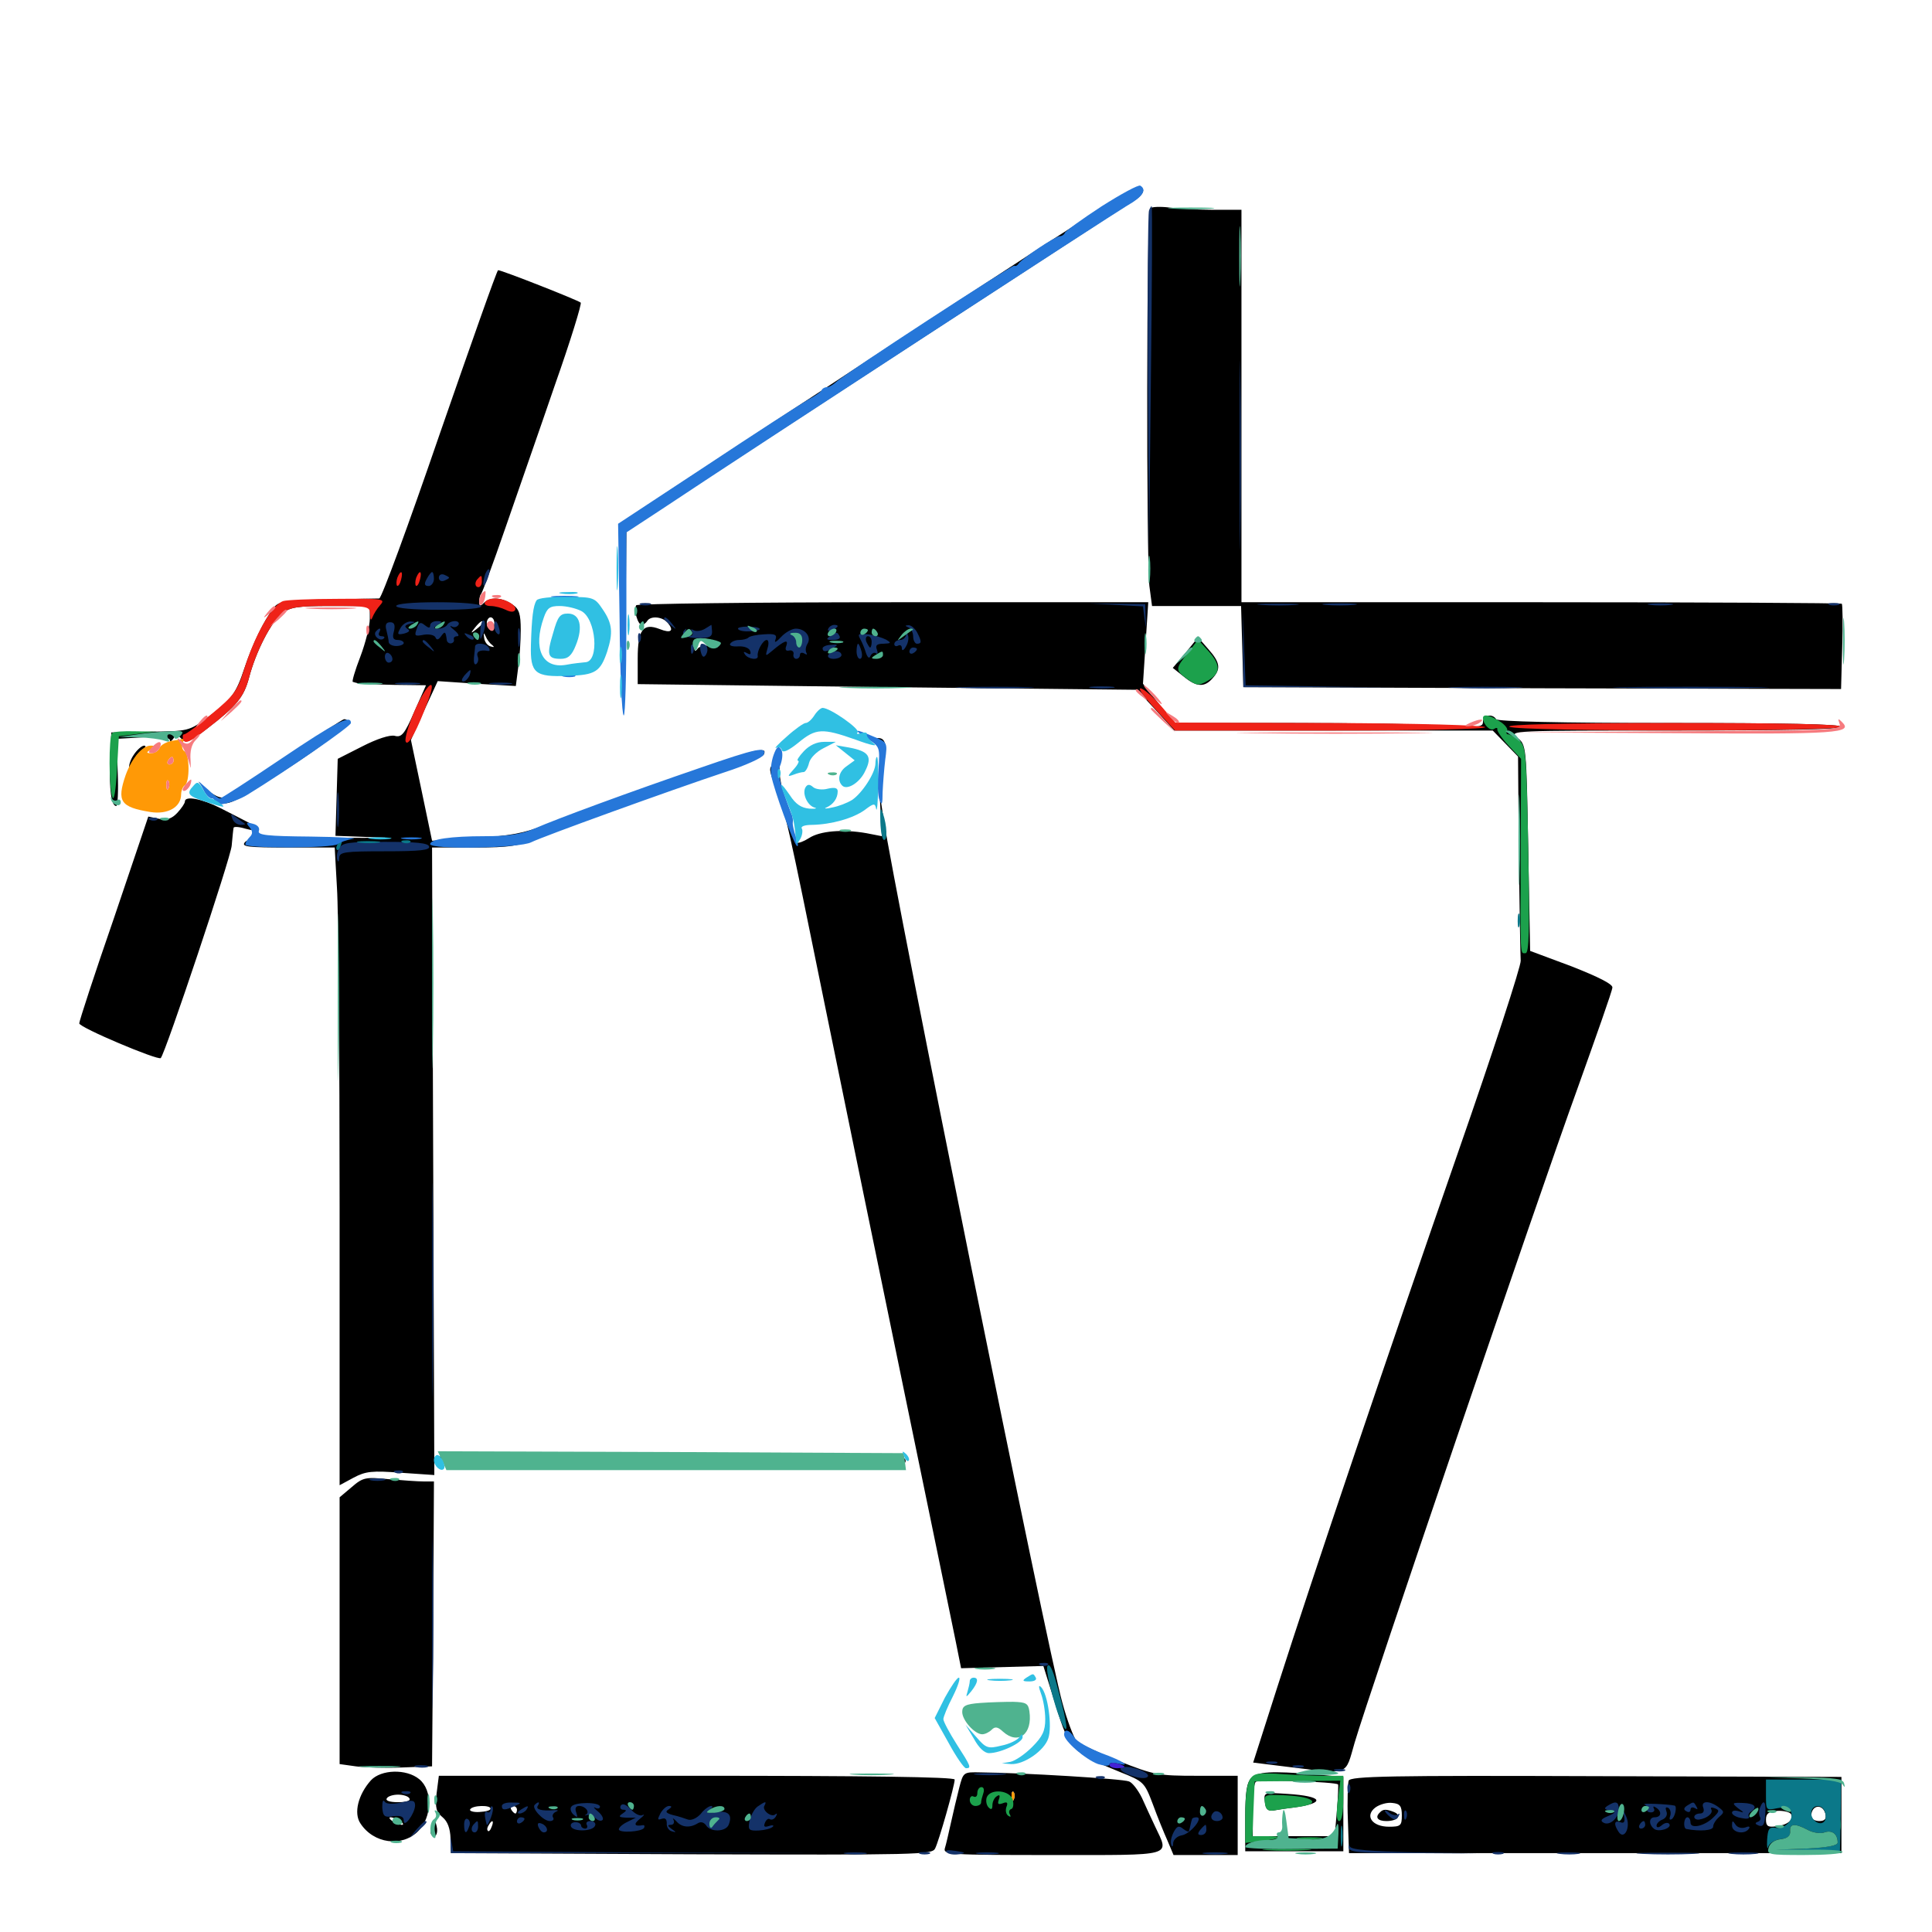 <svg xmlns="http://www.w3.org/2000/svg" viewBox="0 -1000 1000 1000">
	<path fill="#000000" d="M533.008 -868.359C453.32 -816.406 331.641 -736.523 325.586 -732.031C320.508 -728.32 320.508 -728.32 320.703 -702.93C320.703 -689.062 321.484 -667.969 322.266 -656.055C323.438 -637.695 323.633 -641.016 323.828 -679.688L324.219 -724.805L332.617 -730.469C355.664 -745.703 575.781 -889.258 587.5 -896.484C592.383 -899.609 593.164 -903.125 589.062 -903.125C587.695 -903.125 562.305 -887.5 533.008 -868.359ZM595.312 -892.188C593.359 -890.43 593.359 -711.133 594.922 -696.68L596.289 -686.328H619.336H642.383L642.969 -665.43L643.555 -644.336L798.242 -643.75L952.93 -643.359L953.516 -665.039C953.906 -676.953 953.711 -687.109 953.32 -687.5C952.93 -687.891 882.812 -688.281 797.461 -688.281H642.578V-789.844V-891.406H628.125C620.312 -891.406 609.961 -891.992 605.273 -892.578C600.586 -893.164 596.094 -892.969 595.312 -892.188ZM227.539 -775.195C211.523 -728.516 197.461 -690.234 196.289 -690.234C195.312 -690.234 183.203 -690.039 169.531 -689.648C147.266 -689.258 144.336 -688.867 141.602 -685.352C136.523 -678.711 130.664 -666.602 126.562 -654.297C122.07 -640.82 119.922 -637.891 107.031 -628.32C97.852 -621.68 97.266 -621.484 77.539 -621.289L57.617 -620.898L57.031 -606.25C56.445 -591.406 57.617 -582.812 60.156 -582.812C60.938 -582.812 61.328 -590.625 60.938 -600.195L60.352 -617.578L74.023 -618.359C82.422 -618.75 87.891 -618.164 87.891 -616.992C87.891 -616.016 88.672 -616.211 89.648 -617.578C91.016 -619.922 91.797 -619.922 93.945 -617.578C96.094 -615.039 98.047 -615.82 107.422 -623.047C122.461 -634.57 126.172 -639.062 128.906 -649.219C132.422 -662.695 140.234 -677.93 145.898 -682.422C150.195 -685.742 153.711 -686.328 171.094 -686.328H191.406V-679.688C191.406 -676.172 189.258 -667.383 186.523 -660.156C183.789 -653.125 182.031 -647.07 182.617 -647.07C183.203 -646.875 184.57 -646.484 185.547 -646.289C186.719 -646.094 194.922 -645.703 203.906 -645.508L220.508 -645.312L214.453 -631.641C209.375 -619.922 207.812 -618.164 204.297 -619.141C201.758 -619.727 195.117 -617.578 187.5 -613.672L174.805 -607.227L174.219 -587.305L173.633 -567.383L194.727 -566.602C206.25 -566.406 196.289 -566.211 172.461 -566.406C137.109 -566.797 128.711 -566.406 126.758 -564.062C124.805 -561.719 128.125 -561.328 148.828 -561.328H173.242L174.414 -540.43C175.195 -529.102 175.781 -454.883 175.781 -375.391V-231.25L183.008 -235.156C189.258 -238.477 192.578 -238.867 207.617 -237.695L224.805 -236.523L224.219 -398.828L223.633 -561.328H245.117C264.258 -561.328 268.164 -561.914 281.25 -567.188C304.492 -576.367 346.68 -591.406 371.484 -599.609C384.18 -603.711 394.922 -608.203 395.508 -609.766C396.289 -611.914 395.117 -612.109 390.039 -611.133C383.398 -609.57 304.883 -582.031 282.227 -573.047C271.484 -568.75 263.867 -567.383 246.094 -566.211L223.633 -564.844L218.164 -591.016L212.695 -616.992L219.531 -632.227L226.562 -647.461L246.68 -646.094L266.992 -644.922L268.164 -654.102C268.945 -659.18 269.531 -668.164 269.531 -673.828C269.531 -682.227 268.75 -684.766 265.234 -687.109C259.961 -690.82 253.711 -691.211 250.391 -687.891C248.633 -686.133 248.047 -686.133 248.047 -688.477C248.047 -690.234 248.438 -691.992 249.023 -692.578C249.609 -693.164 255.273 -708.398 261.523 -726.562C267.773 -744.727 279.492 -778.125 287.305 -800.977C295.312 -823.633 301.172 -842.773 300.586 -843.359C299.414 -844.531 259.766 -860.156 257.812 -860.156C257.227 -860.156 243.75 -821.875 227.539 -775.195ZM255.859 -677.539C255.859 -675.977 255.078 -674.609 253.906 -674.609C252.93 -674.609 251.953 -675.977 251.953 -677.539C251.953 -679.102 252.93 -680.469 253.906 -680.469C255.078 -680.469 255.859 -679.102 255.859 -677.539ZM250 -677.734C250 -677.344 248.438 -675.781 246.68 -674.414C243.555 -671.875 243.359 -672.07 245.898 -675.195C248.438 -678.32 250 -679.297 250 -677.734ZM254.688 -666.211C256.055 -665.039 255.859 -664.844 253.906 -665.43C252.344 -665.82 250.781 -667.773 250.586 -669.922C250.195 -672.461 250.391 -672.852 251.367 -670.703C251.953 -669.141 253.516 -666.992 254.688 -666.211ZM329.297 -686.719C327.93 -684.375 330.078 -676.562 332.227 -676.562C333.008 -676.562 334.375 -677.539 334.961 -678.516C336.719 -681.445 342.969 -680.859 345.703 -677.539C349.023 -673.438 347.266 -672.07 341.406 -674.414C332.812 -677.734 330.078 -674.023 330.078 -659.18V-645.898L459.375 -644.336L588.477 -642.969L598.242 -632.422L607.812 -621.875H690.234H772.656L779.297 -615.039L785.742 -608.398L786.133 -558.008C786.523 -530.273 786.914 -505.469 787.109 -502.734C787.305 -500 772.852 -455.664 754.883 -404.102C718.555 -299.609 680.078 -185.938 661.133 -126.758L648.633 -87.695L667.578 -85.352C699.023 -81.641 696.094 -80.664 701.172 -98.047C708.203 -122.07 796.484 -381.445 816.406 -436.328C826.172 -463.672 834.57 -487.305 834.57 -488.867C834.766 -490.625 827.344 -494.336 813.477 -499.805L791.992 -507.812L791.016 -561.133C790.039 -614.258 790.039 -614.453 785.352 -618.164C780.859 -621.875 781.836 -621.875 866.992 -621.875C923.047 -621.875 953.125 -622.461 953.125 -623.828C953.125 -625.195 922.266 -625.781 864.453 -625.781C807.227 -625.781 775.195 -626.562 774.414 -627.734C772.461 -630.859 767.578 -629.883 767.578 -626.367C767.578 -623.633 765.43 -623.438 748.633 -624.414C738.086 -625.195 702.148 -625.781 668.555 -625.781H607.812L599.609 -635.938L591.602 -646.094L592.969 -667.188L594.336 -688.281H462.305C389.648 -688.281 329.883 -687.5 329.297 -686.719ZM414.648 -671.289C415.82 -671.875 414.844 -672.266 412.109 -672.266C409.375 -672.266 408.398 -671.875 409.766 -671.289C410.938 -670.898 413.281 -670.898 414.648 -671.289ZM372.07 -666.797C372.656 -665.82 370.703 -665.43 367.773 -665.82C364.648 -666.016 361.719 -665.43 360.938 -664.062C359.961 -662.695 359.375 -662.891 359.375 -665.039C359.375 -666.797 359.766 -668.555 360.352 -669.141C361.719 -670.508 370.898 -668.75 372.07 -666.797ZM613.672 -662.109L607.031 -654.297L612.695 -649.805C619.336 -644.336 623.438 -644.141 627.539 -648.828C632.031 -653.711 631.641 -657.031 625.391 -664.062L620.117 -670.117ZM147.461 -608.008C131.445 -597.07 116.992 -587.695 115.625 -587.305C114.258 -586.719 110.742 -588.281 107.812 -590.82L102.539 -595.508L106.445 -591.016C113.477 -582.617 116.211 -582.227 126.367 -588.281C162.5 -609.766 186.133 -627.734 178.125 -627.734C177.344 -627.734 163.672 -618.75 147.461 -608.008ZM454.297 -616.016C455.469 -614.844 456.25 -609.375 455.859 -603.711L455.273 -593.555L457.227 -603.125C459.375 -613.477 458.594 -617.969 454.688 -617.969C453.125 -617.969 452.93 -617.383 454.297 -616.016ZM69.141 -609.18C67.383 -606.641 66.406 -603.32 66.992 -601.953C67.773 -600.391 68.164 -600.586 68.164 -602.734C68.359 -605.078 69.531 -605.859 71.875 -605.078C74.609 -604.102 74.805 -604.297 72.266 -606.055C69.727 -608.008 69.727 -608.594 73.047 -611.133C75.195 -612.695 75.977 -614.062 74.609 -614.062C73.438 -614.062 70.898 -611.914 69.141 -609.18ZM400.391 -604.297C397.852 -602.734 398.047 -601.367 401.172 -593.164C407.031 -577.93 407.617 -574.805 426.758 -480.664C436.914 -431.055 455.664 -339.453 468.555 -277.148C481.445 -214.844 493.164 -157.812 494.727 -150.195L497.461 -136.523L518.75 -137.109L540.039 -137.695L546.484 -117.188C553.516 -94.141 554.883 -92.969 579.688 -82.812C591.992 -77.93 592.383 -77.539 596.68 -66.211C599.023 -59.766 602.539 -51.172 604.297 -47.266L607.422 -39.844H624.023H640.625V-60.352V-80.859H619.531C599.414 -80.859 597.461 -81.25 579.102 -88.477C568.555 -92.773 558.789 -97.461 557.227 -98.828C555.859 -100.391 552.344 -109.375 549.805 -118.945C542.383 -145.312 463.477 -535.742 457.227 -576.953L455.273 -589.648L455.859 -578.516L456.445 -567.188L448.438 -568.75C436.133 -570.898 424.414 -569.922 418.75 -566.211C416.016 -564.453 413.281 -563.477 412.695 -563.867C410.938 -565.82 403.711 -593.555 403.516 -600C403.516 -603.32 403.32 -606.25 403.32 -606.25C403.32 -606.25 401.953 -605.273 400.391 -604.297ZM95.703 -585.156C95.703 -584.18 93.945 -581.641 91.797 -579.297C88.867 -576.172 86.328 -575.391 82.422 -576.172L76.758 -577.344L58.984 -524.805C49.023 -496.094 41.016 -471.484 41.016 -470.312C41.016 -468.164 81.836 -450.977 83.203 -452.344C85.547 -454.688 119.531 -556.25 119.922 -562.305C120.312 -566.602 120.703 -570.703 120.898 -571.484C120.898 -572.266 123.828 -572.07 126.953 -571.094C133.789 -569.141 134.766 -571.094 128.32 -574.414C125.977 -575.586 119.727 -578.906 114.258 -581.641C104.688 -586.523 95.703 -588.281 95.703 -585.156ZM232.422 -247.07C236.133 -247.852 275.781 -248.242 320.312 -247.852C364.844 -247.266 416.602 -247.07 435.156 -246.875C463.281 -246.875 468.75 -246.484 468.75 -243.945C468.75 -240.039 457.227 -238.281 440.625 -239.844C424.219 -241.406 312.305 -241.406 263.672 -240.039C242.773 -239.453 231.055 -239.648 233.398 -240.82C236.914 -242.383 236.719 -242.578 231.445 -244.141L225.586 -245.703ZM269.922 -242.578C271.68 -244.336 271.289 -244.922 267.578 -244.922C263.867 -244.922 263.477 -244.336 265.234 -242.578C266.992 -240.82 268.164 -240.82 269.922 -242.578ZM182.031 -230.273L175.781 -225V-156.055V-86.914L184.18 -85.742C188.672 -85.156 199.414 -84.766 208.008 -85.156L223.633 -85.742L224.219 -159.57L224.609 -233.203H219.336C216.211 -233.203 208.203 -233.789 201.172 -234.375C189.258 -235.547 187.891 -235.352 182.031 -230.273ZM503.516 -116.602C500.977 -116.992 502.539 -117.383 506.836 -117.383C511.133 -117.578 513.086 -117.188 511.328 -116.602C509.375 -116.211 505.859 -116.211 503.516 -116.602ZM521.094 -116.602C519.531 -117.188 520.117 -117.773 522.266 -117.773C524.414 -117.969 525.586 -117.383 524.805 -116.797C524.219 -116.211 522.461 -116.016 521.094 -116.602ZM191.992 -78.516C185.352 -71.094 183.008 -61.523 186.523 -56.25C193.359 -45.703 208.008 -43.75 216.406 -52.148C223.633 -59.375 224.023 -73.438 216.992 -79.102C210.352 -84.57 197.266 -84.18 191.992 -78.516ZM211.914 -69.141C212.695 -67.969 210.352 -67.188 206.055 -67.188C201.758 -67.188 199.414 -67.969 200.195 -69.141C200.781 -70.312 203.516 -71.094 206.055 -71.094C208.594 -71.094 211.328 -70.312 211.914 -69.141ZM207.031 -57.422C208.594 -56.445 209.18 -55.469 208.008 -55.469C207.031 -55.469 204.688 -56.445 203.125 -57.422C201.562 -58.398 201.172 -59.375 202.148 -59.375C203.32 -59.375 205.469 -58.398 207.031 -57.422ZM496.484 -74.609C495.312 -69.922 493.359 -61.914 492.188 -56.445C491.016 -51.172 489.648 -45.117 489.062 -43.359C488.086 -40.039 491.602 -39.844 544.727 -39.844C608.594 -39.844 605.273 -38.867 597.852 -54.688C595.898 -58.789 592.773 -65.625 591.016 -69.531C589.062 -73.438 586.133 -77.344 584.375 -77.93C581.25 -79.297 529.102 -82.422 507.617 -82.617C498.633 -82.812 498.633 -82.812 496.484 -74.609ZM524.805 -68.75C524.219 -67.188 523.633 -67.773 523.633 -69.922C523.438 -72.07 524.023 -73.242 524.609 -72.461C525.195 -71.875 525.391 -70.117 524.805 -68.75ZM647.656 -79.688C645.312 -77.344 644.531 -72.461 644.531 -59.18V-41.797H669.922H695.312V-61.133V-80.273L680.273 -81.641C657.617 -83.398 650.977 -83.008 647.656 -79.688ZM692.578 -76.367C692.773 -76.172 692.578 -70.117 691.992 -62.891L690.82 -49.609H669.727H648.438V-62.891C648.438 -70.312 649.023 -76.953 650 -77.734C651.172 -79.102 691.406 -77.734 692.578 -76.367ZM654.688 -67.383C655.078 -63.477 656.25 -62.5 659.18 -62.891C661.328 -63.281 666.211 -64.062 669.922 -64.453C686.523 -66.797 684.766 -70.312 666.406 -71.484C654.102 -72.266 654.102 -72.266 654.688 -67.383ZM225.977 -71.68C225.195 -64.062 225.781 -62.109 229.102 -59.375C231.641 -57.227 233.008 -53.711 233.203 -48.438L233.398 -40.82L357.812 -40.234C474.805 -39.844 482.422 -40.039 483.984 -43.164C485.938 -46.875 494.141 -75.781 494.141 -78.906C494.141 -80.273 447.266 -80.859 360.547 -80.859H227.148ZM253.906 -63.867C253.906 -62.891 251.367 -62.305 248.047 -62.109C244.922 -61.914 242.773 -62.695 243.359 -63.477C244.531 -65.625 253.906 -65.82 253.906 -63.867ZM267.578 -63.281C267.578 -62.305 267.188 -61.328 266.797 -61.328C266.211 -61.328 265.234 -62.305 264.648 -63.281C264.062 -64.453 264.453 -65.234 265.43 -65.234C266.602 -65.234 267.578 -64.453 267.578 -63.281ZM254.492 -54.492C253.906 -52.734 252.93 -51.758 252.539 -52.344C251.953 -52.93 252.148 -54.102 252.93 -55.273C254.688 -58.398 255.859 -57.812 254.492 -54.492ZM698.047 -78.32C697.656 -76.953 697.266 -67.773 697.656 -58.203L698.242 -40.82H825.781H953.125V-60.547V-80.273L826.172 -80.664C719.727 -81.055 699.023 -80.664 698.047 -78.32ZM725.586 -60.352C725.586 -55.078 725 -54.492 718.945 -54.492C710.156 -54.492 706.25 -60.156 711.914 -64.453C714.062 -66.016 717.969 -67.188 720.703 -66.797C724.609 -66.406 725.586 -65.234 725.586 -60.352ZM944.922 -60.742C945.312 -58.398 944.336 -57.422 941.602 -57.422C939.258 -57.422 937.5 -58.594 937.5 -59.961C937.5 -66.016 943.75 -66.602 944.922 -60.742ZM926.953 -61.133C928.711 -58.203 925.195 -55.273 919.141 -54.688C915.039 -54.102 914.062 -54.883 914.062 -58.203C914.062 -61.328 915.43 -62.305 919.922 -62.695C923.047 -62.891 926.172 -62.109 926.953 -61.133ZM714.258 -61.914C711.523 -59.375 713.086 -57.422 717.578 -57.422C723.438 -57.422 725.781 -60.352 721.484 -62.109C717.578 -63.672 715.82 -63.672 714.258 -61.914ZM223.633 -54.883C222.852 -52.93 222.656 -50.781 223.438 -50.195C225.391 -48.242 226.953 -50.977 225.977 -54.883C225.195 -58.203 225.195 -58.203 223.633 -54.883Z"/>
	<path fill="#ff9906" d="M89.258 -616.602C86.133 -616.016 83.203 -614.453 82.617 -612.891C82.031 -611.328 80.078 -610.156 78.32 -610.156C75.586 -610.156 75.586 -610.547 78.125 -612.109C80.664 -613.672 80.664 -614.062 77.93 -614.062C73.633 -614.062 68.164 -607.422 65.039 -598.828C60.352 -585.156 62.305 -582.227 77.93 -579.688C86.914 -578.32 93.75 -582.227 93.75 -588.867C93.75 -590.82 94.727 -592.969 95.703 -593.555C98.242 -595.117 98.242 -609.57 95.508 -611.133C94.336 -611.914 93.945 -613.672 94.531 -615.234C95.117 -616.797 95.312 -617.773 95.117 -617.773C94.922 -617.578 92.188 -616.992 89.258 -616.602ZM89.844 -606.25C89.844 -605.273 88.867 -604.297 87.695 -604.297C86.719 -604.297 86.328 -605.273 86.914 -606.25C87.5 -607.422 88.477 -608.203 89.062 -608.203C89.453 -608.203 89.844 -607.422 89.844 -606.25ZM87.305 -592.188C86.719 -590.625 86.133 -591.211 86.133 -593.359C85.938 -595.508 86.523 -596.68 87.109 -595.898C87.695 -595.312 87.891 -593.555 87.305 -592.188ZM523.633 -69.922C523.633 -67.773 524.219 -67.188 524.805 -68.75C525.391 -70.117 525.195 -71.875 524.609 -72.461C524.023 -73.242 523.438 -72.07 523.633 -69.922Z"/>
	<path fill="#ef2218" d="M205.664 -700.977C205.078 -699.219 205.078 -697.461 205.469 -696.875C206.055 -696.289 207.031 -697.656 207.617 -700C208.789 -704.492 207.422 -705.273 205.664 -700.977ZM215.43 -700.977C214.844 -699.219 214.844 -697.461 215.234 -696.875C215.82 -696.289 216.797 -697.656 217.383 -700C218.555 -704.492 217.188 -705.273 215.43 -700.977ZM247.461 -700.586C245.508 -698.828 245.703 -696.094 247.656 -696.094C248.633 -696.094 249.414 -697.461 249.414 -699.023C249.414 -702.344 249.219 -702.539 247.461 -700.586ZM146.484 -688.867C140.43 -686.523 131.641 -670.898 125.977 -652.344C122.852 -642.383 120.703 -639.648 109.57 -630.469C102.539 -624.609 96.289 -619.922 95.312 -619.922C94.531 -619.922 94.336 -618.555 94.922 -616.992C95.898 -614.844 98.633 -616.016 107.031 -622.656C122.461 -634.57 126.172 -639.062 128.906 -649.219C132.422 -662.695 140.234 -677.93 145.898 -682.422C150.195 -685.742 153.711 -686.328 171.094 -686.328C190.82 -686.328 191.406 -686.133 191.602 -682.031C191.602 -679.102 191.992 -678.516 192.773 -680.469C193.359 -682.031 195.117 -684.961 196.875 -686.914C199.609 -690.039 198.438 -690.234 174.609 -690.039C160.742 -690.039 148.047 -689.453 146.484 -688.867ZM250.977 -688.281C250.391 -687.305 251.562 -686.328 253.906 -686.328C256.25 -686.328 259.766 -685.352 261.719 -684.375C264.062 -683.203 265.82 -683.008 266.602 -684.18C267.969 -686.523 261.523 -690.234 256.055 -690.234C253.906 -690.234 251.562 -689.453 250.977 -688.281ZM214.648 -632.227C211.523 -625 209.375 -617.773 209.961 -616.211C211.133 -613.086 216.016 -622.07 221.875 -638.086C226.367 -650.586 220.898 -646.289 214.648 -632.227ZM591.992 -640.039C593.359 -638.086 597.656 -633.203 601.367 -629.297L608.203 -621.875H689.062C737.5 -621.875 769.336 -622.656 768.75 -623.633C767.969 -624.609 733.789 -625.586 687.891 -625.781L608.398 -625.977L600.977 -634.57C593.75 -642.969 586.328 -647.266 591.992 -640.039ZM781.25 -623.828C785.352 -621.289 953.125 -621.289 953.125 -623.828C953.125 -625.195 922.656 -625.781 865.82 -625.781C808.594 -625.781 779.297 -625 781.25 -623.828Z"/>
	<path fill="#1ca14c" d="M614.844 -662.109C608.203 -653.711 608.203 -653.125 614.648 -648.438C619.336 -645.117 620.312 -644.922 624.805 -647.461C631.836 -651.367 632.031 -655.664 625.586 -662.891L620.117 -668.945ZM767.578 -628.32C767.773 -624.805 771.289 -621.484 773.242 -622.656C774.414 -623.438 775.195 -623.438 775 -622.461C774.805 -621.68 777.344 -617.773 780.859 -614.062L787.305 -607.227L787.109 -561.328C786.914 -502.93 786.719 -506.641 789.648 -506.641C791.406 -506.641 791.797 -518.164 791.016 -560.352C790.039 -610.938 789.844 -614.062 786.133 -616.797C783.984 -618.555 781.445 -619.922 780.664 -619.922C779.688 -619.922 779.492 -620.703 780.078 -621.68C780.664 -622.656 779.102 -624.805 776.367 -626.562C771.289 -629.883 767.578 -630.664 767.578 -628.32ZM58.008 -620.508C56.25 -618.75 56.25 -591.797 58.203 -587.305C58.984 -585.156 59.961 -590.82 60.547 -601.367L61.523 -618.945L71.289 -620.117L81.055 -621.289L70.117 -621.484C64.062 -621.68 58.594 -621.289 58.008 -620.508ZM650.195 -81.641C645.898 -80.273 644.531 -75 644.531 -58.984V-46.094L652.93 -47.07C663.477 -48.438 664.648 -49.609 655.469 -49.609H648.242L648.828 -63.867L649.414 -77.93L671.484 -78.125L693.75 -78.32L692.383 -67.773C691.602 -60.938 691.797 -57.422 693.164 -57.422C694.531 -57.422 695.312 -62.109 695.312 -69.141V-80.859H685.742C680.664 -80.859 671.094 -81.25 664.844 -81.641C658.594 -82.227 651.953 -82.227 650.195 -81.641ZM505.859 -71.875C505.859 -70.312 505.078 -69.531 503.906 -70.117C502.93 -70.703 501.953 -69.922 501.953 -68.359C501.953 -66.602 503.32 -65.234 504.883 -65.234C506.445 -65.234 507.812 -66.016 507.812 -66.992C507.812 -67.969 508.398 -70.117 508.984 -71.875C509.57 -73.633 509.18 -75 508.008 -75C506.836 -75 505.859 -73.633 505.859 -71.875ZM510.742 -69.727C510.156 -67.969 510.547 -65.625 511.719 -64.453C513.086 -63.086 513.672 -63.477 513.672 -65.625C513.672 -67.383 514.648 -69.531 516.016 -70.312C517.383 -71.289 517.773 -70.703 516.992 -68.555C516.211 -66.211 516.602 -65.82 518.945 -66.602C521.289 -67.578 521.875 -66.992 520.898 -64.648C520.312 -62.891 520.703 -60.938 521.875 -60.156C523.047 -59.375 523.438 -59.57 522.656 -60.938C522.07 -61.914 522.266 -63.281 523.438 -63.672C524.414 -63.867 524.805 -66.016 524.219 -68.359C522.852 -73.438 512.695 -74.414 510.742 -69.727ZM654.688 -66.797C655.078 -63.477 656.25 -62.5 659.18 -62.891C661.328 -63.281 666.797 -64.062 671.484 -64.648C683.984 -66.211 680.664 -69.922 666.211 -70.703C654.492 -71.289 654.102 -71.094 654.688 -66.797ZM951.562 -55.469C951.562 -52.734 951.953 -51.758 952.539 -53.125C952.93 -54.297 952.93 -56.641 952.539 -58.008C951.953 -59.18 951.562 -58.203 951.562 -55.469ZM672.461 -48.242C669.336 -48.633 671.875 -49.023 677.734 -49.023C683.594 -49.023 686.133 -48.633 683.203 -48.242C680.078 -47.852 675.391 -47.852 672.461 -48.242ZM655.859 -42.383C650.195 -42.773 654.688 -42.969 666.016 -42.969C677.344 -42.969 681.836 -42.773 676.367 -42.383C670.703 -41.992 661.328 -41.992 655.859 -42.383Z"/>
	<path fill="#143269" d="M594.727 -891.016C594.141 -889.648 593.945 -849.414 594.141 -801.562L594.727 -714.648L595.703 -804.102C596.289 -853.125 596.484 -893.359 596.094 -893.359C595.898 -893.359 595.117 -892.188 594.727 -891.016ZM641.602 -764.453C641.602 -720.898 641.797 -703.125 641.992 -725C642.383 -746.68 642.383 -782.227 641.992 -804.102C641.797 -825.781 641.602 -808.008 641.602 -764.453ZM251.172 -702.93C250.586 -701.172 250 -698.633 250.195 -697.461C250.195 -696.094 251.172 -697.266 252.148 -699.805C253.125 -702.344 253.711 -704.883 253.125 -705.273C252.734 -705.664 251.953 -704.688 251.172 -702.93ZM220.898 -700.391C219.336 -697.656 219.727 -696.68 221.875 -696.68C223.242 -696.68 224.609 -698.438 224.609 -700.391C224.609 -702.344 224.219 -703.906 223.633 -703.906C223.242 -703.906 221.875 -702.344 220.898 -700.391ZM227.148 -700.977C227.148 -699.609 228.32 -698.828 229.883 -699.414C231.25 -700 232.422 -700.586 232.422 -700.977C232.422 -701.367 231.25 -701.953 229.883 -702.539C228.32 -703.125 227.148 -702.344 227.148 -700.977ZM205.078 -686.328C205.078 -685.156 213.867 -684.375 227.734 -684.375C242.188 -684.375 249.805 -685.156 249.023 -686.328C248.242 -687.5 238.672 -688.281 226.367 -688.281C213.477 -688.281 205.078 -687.5 205.078 -686.328ZM331.641 -686.914C330.273 -687.5 331.25 -687.891 333.984 -687.891C336.719 -687.891 337.695 -687.5 336.523 -686.914C335.156 -686.523 332.812 -686.523 331.641 -686.914ZM577.539 -686.914L591.602 -686.133L592.383 -679.883C593.359 -673.828 593.359 -673.828 592.969 -680.469L592.773 -687.305L578.125 -687.5L563.477 -687.695ZM652.93 -686.914C647.852 -687.305 651.562 -687.5 661.133 -687.5C670.898 -687.5 675 -687.305 670.508 -686.914C666.016 -686.523 658.008 -686.523 652.93 -686.914ZM686.133 -686.914C682.031 -687.305 685.352 -687.695 693.359 -687.695C701.367 -687.695 704.688 -687.305 700.781 -686.914C696.68 -686.523 690.039 -686.523 686.133 -686.914ZM854.102 -686.914C850.977 -687.305 853.516 -687.695 859.375 -687.695C865.234 -687.695 867.773 -687.305 864.844 -686.914C861.719 -686.523 857.031 -686.523 854.102 -686.914ZM946.875 -686.914C945.508 -687.5 946.484 -687.891 949.219 -687.891C951.953 -687.891 952.93 -687.5 951.758 -686.914C950.391 -686.523 948.047 -686.523 946.875 -686.914ZM643.359 -663.867L643.555 -644.336H682.617L721.68 -644.141L683.203 -644.727L644.727 -645.312L643.945 -664.453L643.359 -683.398ZM248.633 -674.023C248.438 -668.164 248.438 -667.969 250.195 -672.461C251.172 -675.195 251.367 -677.93 250.586 -678.711C249.805 -679.492 248.828 -677.539 248.633 -674.023ZM343.75 -679.688C343.75 -679.297 345.312 -677.734 347.266 -676.367C350.195 -673.828 350.391 -674.023 347.852 -677.148C345.312 -680.273 343.75 -681.25 343.75 -679.688ZM200 -673.828C200.586 -671.484 201.172 -668.75 201.172 -667.773C201.172 -666.602 202.93 -665.625 205.078 -665.625C207.227 -665.625 208.984 -666.406 208.984 -667.188C208.984 -667.969 207.617 -668.75 205.859 -668.75C203.516 -668.75 202.93 -669.922 203.906 -673.242C204.688 -676.562 204.102 -677.93 201.953 -677.93C199.805 -677.93 199.219 -676.562 200 -673.828ZM207.227 -674.805C205.469 -671.68 205.664 -671.289 209.18 -672.07C211.914 -672.852 212.5 -673.633 210.742 -674.609C209.18 -675.781 209.57 -676.367 212.109 -677.148C215.234 -677.93 215.234 -678.125 212.5 -678.32C210.547 -678.32 208.203 -676.758 207.227 -674.805ZM216.016 -675.391C214.258 -670.703 214.453 -670.508 219.531 -671.484C222.266 -671.875 224.805 -671.289 225.391 -670.117C225.977 -668.555 226.953 -668.75 228.32 -670.703C230.273 -673.438 230.664 -673.242 231.25 -668.75C231.25 -667.773 232.422 -666.797 233.398 -666.992C234.57 -667.188 235.156 -667.969 234.961 -668.945C234.57 -669.922 235.352 -670.703 236.719 -670.703C237.891 -670.703 237.305 -672.07 235.156 -673.828C233.203 -675.391 232.422 -676.367 233.789 -675.781C234.961 -675 236.523 -675.391 237.305 -676.562C237.891 -677.539 237.109 -678.516 235.547 -678.516C233.984 -678.516 232.031 -677.734 231.445 -676.562C230.859 -675.586 228.711 -674.609 226.953 -674.609C224.023 -674.609 224.023 -675 226.562 -676.562C229.102 -678.125 228.906 -678.516 226.172 -678.516C224.219 -678.516 222.656 -677.539 222.656 -676.367C222.656 -674.805 221.875 -674.805 219.922 -676.367C217.773 -678.125 216.992 -677.93 216.016 -675.391ZM255.859 -675.781C255.859 -674.219 256.641 -672.461 257.617 -671.875C258.594 -671.094 258.984 -672.461 258.398 -674.609C257.227 -679.102 255.859 -679.688 255.859 -675.781ZM268.164 -669.727C268.164 -665.43 268.555 -663.867 268.945 -666.406C269.336 -668.75 269.336 -672.266 268.945 -674.219C268.359 -675.977 267.969 -674.023 268.164 -669.727ZM364.648 -674.414C362.891 -673.438 360.352 -673.047 358.984 -673.828C357.617 -674.609 357.422 -674.414 358.203 -673.047C358.984 -671.68 358.398 -670.703 356.445 -670.703C354.492 -670.703 353.906 -671.68 354.688 -673.242C355.469 -674.414 355.469 -675 354.688 -674.219C351.758 -671.68 354.688 -669.727 361.719 -669.727C367.188 -669.727 368.75 -670.508 368.555 -673.242C368.359 -675 368.359 -676.562 368.164 -676.562C368.164 -676.562 366.602 -675.586 364.648 -674.414ZM382.031 -674.414C381.055 -675.977 391.602 -676.172 393.164 -674.609C393.75 -674.023 391.602 -673.438 388.477 -673.242C385.547 -673.047 382.617 -673.438 382.031 -674.414ZM428.711 -674.609C428.125 -673.438 428.906 -673.242 430.469 -673.828C433.984 -675.195 434.57 -676.562 431.836 -676.562C430.664 -676.562 429.297 -675.781 428.711 -674.609ZM470.312 -675.195C471.484 -674.805 472.656 -672.656 472.656 -670.508C472.656 -668.555 473.633 -666.797 474.609 -666.797C477.148 -666.797 477.148 -667.969 474.609 -672.852C473.438 -674.805 471.484 -676.562 470.117 -676.367C468.359 -676.367 468.359 -675.977 470.312 -675.195ZM194.336 -672.852C193.164 -670.703 196.875 -667.773 198.633 -669.531C199.414 -670.117 198.828 -670.703 197.461 -670.703C196.094 -670.703 195.703 -671.68 196.289 -672.656C196.875 -673.828 197.07 -674.609 196.484 -674.609C195.898 -674.609 195.117 -673.828 194.336 -672.852ZM404.297 -670.312C401.758 -667.578 400.586 -666.992 401.367 -668.945C402.344 -671.484 401.172 -672.07 395.508 -671.68C391.602 -671.484 387.891 -670.703 387.305 -669.922C386.719 -669.336 384.57 -668.75 382.617 -668.75C380.664 -668.75 378.711 -667.969 377.93 -666.797C377.344 -665.82 379.102 -665.234 382.031 -665.43C385.156 -665.625 387.695 -664.648 388.281 -663.086C388.867 -661.328 388.281 -660.938 386.719 -661.914C384.961 -662.891 384.57 -662.695 385.547 -661.328C387.109 -658.789 392.773 -658.008 392.188 -660.547C391.797 -663.086 394.922 -668.75 396.875 -668.75C397.852 -668.75 398.047 -666.797 397.266 -664.453C396.094 -660.156 396.094 -660.156 399.609 -663.086C405.859 -668.359 408.203 -669.336 407.031 -665.82C406.25 -663.867 406.641 -662.891 408.398 -663.281C409.961 -663.672 410.938 -662.695 410.742 -661.523C410.352 -660.156 411.133 -658.984 412.109 -658.984C413.281 -658.984 414.062 -659.961 414.062 -661.133C414.062 -662.109 415.039 -662.5 416.406 -661.719C417.578 -660.938 417.969 -661.133 417.383 -662.109C416.797 -663.281 416.992 -665.234 417.969 -666.797C420.117 -670.312 416.797 -674.609 411.914 -674.609C409.961 -674.609 406.445 -672.656 404.297 -670.312ZM415.234 -668.75C415.234 -671.484 413.867 -672.656 411.133 -672.461C408.984 -672.461 408.398 -671.875 409.766 -671.289C410.938 -670.898 412.109 -669.141 412.109 -667.578C412.109 -666.016 412.891 -664.844 413.672 -664.844C414.453 -664.844 415.234 -666.602 415.234 -668.75ZM241.602 -670.508C239.844 -672.461 240.039 -672.656 242.773 -671.484C244.727 -670.898 245.703 -669.727 245.117 -669.141C244.531 -668.555 242.969 -669.141 241.602 -670.508ZM330.273 -669.531C330.273 -667.383 330.859 -666.797 331.445 -668.359C332.031 -669.727 331.836 -671.484 331.25 -672.07C330.664 -672.852 330.078 -671.68 330.273 -669.531ZM429.688 -670.703C427.344 -669.141 427.734 -668.75 431.25 -668.75C433.789 -668.75 435.156 -669.531 434.57 -670.703C433.203 -673.047 433.398 -673.047 429.688 -670.703ZM445.312 -669.141C446.289 -667.383 447.656 -664.062 448.242 -661.914C449.219 -659.375 450 -658.984 450.586 -660.547C451.172 -661.719 452.344 -662.5 453.32 -661.914C454.297 -661.133 454.492 -662.109 453.906 -663.672C452.93 -666.016 453.906 -666.797 457.227 -666.797C461.328 -666.992 461.523 -667.188 458.594 -668.945C456.641 -669.922 452.539 -671.289 449.219 -671.68C444.336 -672.266 443.75 -671.875 445.312 -669.141ZM451.172 -667.773C451.172 -666.211 450.781 -664.844 450.391 -664.844C450 -664.844 449.219 -666.211 448.438 -667.773C447.852 -669.336 448.242 -670.703 449.219 -670.703C450.391 -670.703 451.172 -669.336 451.172 -667.773ZM468.945 -671.289C468.75 -669.922 467.383 -668.75 465.82 -668.75C464.258 -668.75 462.891 -667.773 462.891 -666.602C462.891 -665.625 463.867 -665.234 464.844 -665.82C466.016 -666.406 466.797 -665.82 466.797 -664.453C466.797 -662.891 467.773 -663.281 468.945 -665.43C470.117 -667.383 470.508 -669.922 469.922 -671.289C469.336 -673.047 468.945 -673.047 468.945 -671.289ZM218.75 -667.969C218.75 -667.578 220.312 -666.016 222.266 -664.648C225.195 -662.109 225.391 -662.305 222.852 -665.43C220.312 -668.555 218.75 -669.531 218.75 -667.969ZM245.898 -665.43C245.898 -664.453 245.508 -661.914 245.312 -659.57C245.117 -657.227 245.508 -655.664 246.484 -656.25C247.461 -657.031 247.852 -658.594 247.266 -660.156C246.289 -662.695 248.438 -663.867 252.539 -663.086C253.516 -662.891 253.711 -663.672 252.93 -664.844C251.562 -667.188 246.094 -667.578 245.898 -665.43ZM357.617 -663.672C357.617 -661.523 358.203 -660.938 358.789 -662.5C359.375 -663.867 359.18 -665.625 358.594 -666.211C358.008 -666.992 357.422 -665.82 357.617 -663.672ZM362.695 -662.695C363.477 -659.766 364.258 -659.375 365.43 -661.133C366.992 -663.867 366.016 -666.797 363.281 -666.797C362.5 -666.797 362.109 -665.039 362.695 -662.695ZM425.781 -664.453C425.781 -662.305 428.125 -662.5 431.641 -664.844C433.984 -666.211 433.594 -666.602 430.078 -666.211C427.734 -666.211 425.781 -665.234 425.781 -664.453ZM443.359 -662.891C443.359 -660.742 444.141 -658.984 445.117 -658.984C446.094 -658.984 446.484 -660.742 445.898 -662.891C445.312 -665.039 444.531 -666.797 444.141 -666.797C443.75 -666.797 443.359 -665.039 443.359 -662.891ZM470.703 -662.695C470.703 -661.719 471.68 -661.328 472.656 -661.914C473.828 -662.5 474.609 -663.477 474.609 -664.062C474.609 -664.453 473.828 -664.844 472.656 -664.844C471.68 -664.844 470.703 -663.867 470.703 -662.695ZM199.219 -660.156C199.219 -658.398 200.195 -657.031 201.172 -657.031C202.344 -657.031 203.125 -657.812 203.125 -658.789C203.125 -659.961 202.344 -661.328 201.172 -661.914C200.195 -662.5 199.219 -661.719 199.219 -660.156ZM428.711 -660.938C428.125 -659.961 429.297 -658.984 431.445 -658.984C433.789 -658.984 435.547 -659.961 435.547 -660.938C435.547 -662.109 434.375 -662.891 432.812 -662.891C431.25 -662.891 429.297 -662.109 428.711 -660.938ZM240.234 -650.195C238.867 -648.438 238.672 -647.266 239.844 -647.266C240.82 -647.266 242.188 -648.633 242.969 -650.195C243.555 -651.758 243.75 -653.125 243.359 -653.125C242.969 -653.125 241.602 -651.758 240.234 -650.195ZM205.664 -645.898C202.539 -646.289 205.078 -646.68 210.938 -646.68C216.797 -646.68 219.336 -646.289 216.406 -645.898C213.281 -645.508 208.594 -645.508 205.664 -645.898ZM254.492 -645.898C251.367 -646.289 253.516 -646.68 258.789 -646.68C264.258 -646.68 266.602 -646.289 264.258 -645.898C261.719 -645.508 257.422 -645.508 254.492 -645.898ZM498.633 -643.945C489.258 -644.141 496.484 -644.531 514.648 -644.531C533.008 -644.531 540.625 -644.141 531.836 -643.945C523.047 -643.555 508.008 -643.555 498.633 -643.945ZM565.039 -643.945C561.914 -644.336 564.453 -644.727 570.312 -644.727C576.172 -644.727 578.711 -644.336 575.781 -643.945C572.656 -643.555 567.969 -643.555 565.039 -643.945ZM753.516 -643.945C744.531 -644.141 751.367 -644.531 768.555 -644.531C785.742 -644.531 792.969 -644.141 784.766 -643.945C776.562 -643.555 762.5 -643.555 753.516 -643.945ZM842.383 -643.945C824.219 -644.141 839.062 -644.531 875 -644.531C910.938 -644.531 925.781 -644.141 907.812 -643.945C889.648 -643.555 860.352 -643.555 842.383 -643.945ZM174.414 -580.859C174.414 -572.852 174.805 -569.531 175.195 -573.633C175.586 -577.539 175.586 -584.18 175.195 -588.281C174.805 -592.188 174.414 -588.867 174.414 -580.859ZM120.312 -576.172C120.898 -574.414 122.852 -573.047 124.609 -573.047C126.172 -573.047 127.148 -573.242 126.758 -573.633C126.367 -573.828 124.414 -575.391 122.461 -576.758C119.531 -579.102 119.141 -579.102 120.312 -576.172ZM77.734 -575.586C76.172 -576.172 76.758 -576.758 78.906 -576.758C81.055 -576.953 82.227 -576.367 81.445 -575.781C80.859 -575.195 79.102 -575 77.734 -575.586ZM175.391 -560.742C174.414 -558.789 174.023 -556.25 174.609 -554.883C175 -553.516 175.586 -554.102 175.586 -556.055C175.781 -558.984 178.32 -559.375 199.414 -559.375C217.383 -559.375 222.852 -559.961 222.07 -561.914C221.484 -563.672 215.234 -564.258 199.414 -564.258C180.078 -564.258 177.148 -563.867 175.391 -560.742ZM223.633 -331.836C223.633 -282.422 223.828 -262.5 224.023 -287.5C224.414 -312.5 224.414 -352.93 224.023 -377.344C223.828 -401.758 223.633 -381.25 223.633 -331.836ZM204.688 -237.695C203.125 -238.281 203.711 -238.867 205.859 -238.867C208.008 -239.062 209.18 -238.477 208.398 -237.891C207.812 -237.305 206.055 -237.109 204.688 -237.695ZM191.992 -233.789C190.039 -234.375 191.602 -234.766 195.312 -234.766C199.023 -234.766 200.586 -234.375 198.828 -233.789C196.875 -233.398 193.75 -233.398 191.992 -233.789ZM223.633 -159.961C223.633 -120.312 223.828 -104.297 224.023 -124.414C224.414 -144.727 224.414 -177.148 224.023 -196.68C223.828 -216.211 223.633 -199.805 223.633 -159.961ZM538.672 -138.086C537.109 -138.672 537.695 -139.258 539.844 -139.258C541.992 -139.453 543.164 -138.867 542.383 -138.281C541.797 -137.695 540.039 -137.5 538.672 -138.086ZM655.859 -87.305C654.492 -87.891 655.469 -88.281 658.203 -88.281C660.938 -88.281 661.914 -87.891 660.742 -87.305C659.375 -86.914 657.031 -86.914 655.859 -87.305ZM215.43 -85.352C213.477 -85.938 214.648 -86.328 217.773 -86.328C221.094 -86.328 222.461 -85.938 221.289 -85.352C219.922 -84.961 217.188 -84.961 215.43 -85.352ZM580.273 -84.961C579.102 -84.18 581.25 -82.422 585.156 -81.055C589.453 -79.492 592.969 -79.297 593.945 -80.273C596.289 -82.617 583.398 -86.914 580.273 -84.961ZM669.531 -85.352C668.164 -85.938 669.141 -86.328 671.875 -86.328C674.609 -86.328 675.586 -85.938 674.414 -85.352C673.047 -84.961 670.703 -84.961 669.531 -85.352ZM691.016 -83.398C689.648 -83.984 690.625 -84.375 693.359 -84.375C696.094 -84.375 697.07 -83.984 695.898 -83.398C694.531 -83.008 692.188 -83.008 691.016 -83.398ZM505.273 -81.445C501.953 -81.836 505.273 -82.227 512.695 -82.227C520.312 -82.227 523.047 -81.836 518.945 -81.445C515.039 -81.055 508.789 -81.055 505.273 -81.445ZM567.969 -79.492C566.406 -80.078 566.992 -80.664 569.141 -80.664C571.289 -80.859 572.461 -80.273 571.68 -79.688C571.094 -79.102 569.336 -78.906 567.969 -79.492ZM697.461 -73.828C697.461 -71.68 698.047 -71.094 698.633 -72.656C699.219 -74.023 699.023 -75.781 698.438 -76.367C697.852 -77.148 697.266 -75.977 697.461 -73.828ZM208.594 -71.68C207.031 -72.266 207.617 -72.852 209.766 -72.852C211.914 -73.047 213.086 -72.461 212.305 -71.875C211.719 -71.289 209.961 -71.094 208.594 -71.68ZM197.852 -64.453C198.242 -59.766 199.023 -59.18 203.711 -59.961C207.422 -60.352 208.984 -59.766 208.984 -57.617C208.984 -53.516 214.648 -61.133 214.844 -65.43C214.844 -68.164 213.672 -68.555 207.617 -66.992C202.734 -66.016 199.805 -66.211 199.023 -67.578C198.242 -68.75 197.852 -67.383 197.852 -64.453ZM259.766 -65.234C259.766 -62.891 261.328 -62.891 266.602 -65.234C270.117 -66.797 269.922 -66.992 265.234 -66.992C262.109 -67.188 259.766 -66.406 259.766 -65.234ZM276.758 -65.82C275 -64.062 281.25 -57.422 284.57 -57.422C286.133 -57.422 286.914 -58.203 286.328 -59.18C285.547 -60.156 286.328 -61.523 287.5 -62.109C289.258 -62.891 289.062 -63.086 287.109 -63.086C280.273 -62.5 277.148 -63.477 278.32 -65.234C279.688 -67.383 278.711 -67.773 276.758 -65.82ZM295.703 -64.844C294.922 -63.867 295.508 -61.914 296.875 -60.742C298.828 -58.984 299.219 -59.18 298.242 -61.914C297.461 -64.062 298.047 -65.234 299.805 -65.234C302.93 -65.234 305.469 -62.109 303.32 -60.742C302.344 -60.352 302.734 -60.156 303.906 -60.547C305.078 -60.742 307.227 -59.961 308.398 -58.789C309.57 -57.617 311.133 -57.227 311.914 -58.008C312.5 -58.789 311.523 -60.742 309.375 -62.5C307.422 -64.062 306.836 -65.039 308.203 -64.258C309.375 -63.672 310.547 -63.867 310.547 -64.844C310.547 -67.383 297.266 -67.383 295.703 -64.844ZM321.289 -65.43C320.703 -64.258 321.289 -63.281 322.656 -63.281C324.414 -63.281 324.414 -62.695 322.266 -61.328C319.922 -59.766 320.312 -59.375 324.219 -59.18H329.102L324.805 -57.031C322.266 -55.859 320.312 -54.102 320.312 -53.125C320.312 -51.172 332.031 -51.758 333.398 -53.906C333.789 -54.883 333.594 -55.469 332.617 -55.273C328.32 -54.492 327.734 -55.859 331.25 -58.594C333.203 -60.156 333.984 -61.133 332.617 -60.547C331.445 -59.766 328.516 -61.133 326.562 -63.477C324.023 -66.016 322.266 -66.797 321.289 -65.43ZM391.992 -64.844C390.234 -63.477 388.477 -59.961 387.891 -57.227C387.109 -52.734 387.695 -52.344 392.773 -52.539C395.898 -52.734 399.023 -53.516 400 -54.492C400.781 -55.273 399.805 -55.469 398.047 -54.883C395.703 -54.102 395.117 -54.492 395.898 -56.445C396.484 -58.008 397.656 -58.984 398.438 -58.398C399.414 -57.812 400.781 -58.398 401.562 -59.766C402.344 -61.133 402.344 -61.719 401.367 -60.938C399.414 -58.984 394.141 -63.086 395.703 -65.43C397.07 -67.969 395.898 -67.578 391.992 -64.844ZM394.727 -60.547C393.75 -59.766 392.578 -60.352 392.188 -61.719C391.602 -63.086 390.82 -62.305 390.234 -59.766C389.258 -56.055 389.453 -55.859 392.773 -57.617C394.727 -58.594 396.484 -59.961 396.484 -60.547C396.484 -61.133 395.703 -61.133 394.727 -60.547ZM832.227 -65.43C830.078 -64.062 830.273 -63.477 833.203 -62.891C836.523 -62.109 836.328 -61.719 832.227 -59.961C828.906 -58.594 828.125 -57.617 829.883 -56.641C833.008 -54.688 837.891 -58.984 837.891 -63.477C837.891 -67.578 836.328 -67.969 832.227 -65.43ZM851.172 -66.016C852.344 -65.43 853.125 -64.258 852.734 -63.477C852.148 -62.695 852.93 -61.914 854.492 -61.914C856.055 -61.914 856.641 -62.891 856.055 -63.867C855.469 -65.039 855.859 -65.234 857.031 -64.453C860.352 -62.5 859.961 -59.375 856.445 -59.375C853.32 -59.375 853.32 -55.469 856.25 -53.32C858.594 -51.562 865.43 -53.711 864.062 -55.859C863.477 -56.836 861.719 -56.641 860.156 -55.273C858.594 -53.906 857.422 -53.906 857.422 -55.078C857.422 -56.055 858.789 -57.617 860.547 -58.203C862.305 -58.984 863.281 -60.742 862.5 -62.5C861.914 -64.258 862.109 -64.844 863.477 -64.258C864.648 -63.477 865.039 -61.523 864.453 -59.961C863.867 -58.398 864.258 -57.812 865.234 -58.398C866.992 -59.375 868.164 -65.039 866.797 -65.43C863.281 -66.211 849.219 -66.797 851.172 -66.016ZM873.242 -65.43C876.758 -67.578 876.562 -67.578 878.125 -64.844C878.906 -63.477 878.711 -63.281 877.344 -64.062C875.977 -64.844 875 -64.453 875 -63.281C875 -62.109 874.023 -61.719 872.852 -62.5C871.289 -63.281 871.484 -64.258 873.242 -65.43ZM881.641 -64.258C882.227 -62.5 881.641 -61.328 879.883 -61.328C878.32 -61.328 876.953 -60.547 876.953 -59.57C876.953 -58.594 878.125 -58.008 879.492 -58.203C883.594 -58.789 886.914 -61.523 885.742 -63.477C885.156 -64.453 885.938 -64.648 887.5 -64.062C890.039 -63.086 890.039 -62.5 887.109 -59.57C882.617 -54.883 875 -53.125 875 -56.641C875 -58.203 874.219 -59.375 873.438 -59.375C871.484 -59.375 871.094 -53.711 872.852 -53.32C880.078 -51.953 886.719 -52.539 886.719 -54.492C886.719 -55.859 888.086 -58.008 889.844 -59.57C892.578 -61.914 892.578 -62.305 889.453 -64.648C884.766 -68.164 880.078 -67.969 881.641 -64.258ZM899.609 -64.062C902.93 -61.719 902.93 -61.523 900 -62.5C898.047 -63.086 896.484 -62.891 896.484 -61.719C896.484 -60.742 898.633 -59.375 901.367 -58.984C903.906 -58.398 905.664 -58.594 905.273 -59.57C904.688 -60.352 905.078 -61.523 906.25 -62.305C909.961 -64.648 908.203 -66.602 902.148 -66.797C896.484 -66.992 896.289 -66.797 899.609 -64.062ZM910.938 -64.258C910.352 -62.695 910.352 -60.742 910.938 -59.57C911.523 -58.594 911.133 -57.422 909.766 -57.031C908.203 -56.445 908.398 -55.859 910.352 -55.078C912.5 -54.297 913.477 -55.664 913.672 -60.547C914.258 -67.383 912.891 -69.336 910.938 -64.258ZM253.906 -63.477C253.906 -62.109 253.125 -61.523 252.148 -62.109C250.586 -63.086 250.586 -60.352 251.953 -55.469C252.148 -54.883 253.125 -56.641 254.102 -59.18C255.078 -61.719 255.469 -64.258 254.883 -64.844C254.297 -65.43 253.906 -64.844 253.906 -63.477ZM269.531 -63.281C267.773 -62.109 267.578 -61.328 268.945 -61.328C270.117 -61.328 271.875 -62.305 272.461 -63.281C274.023 -65.625 273.242 -65.625 269.531 -63.281ZM341.797 -61.328C340.234 -58.203 340.234 -57.812 342.578 -58.594C344.336 -59.18 345.117 -58.398 345.117 -56.25C344.922 -54.492 346.094 -52.539 347.656 -52.148C350.195 -51.367 350.195 -51.562 347.656 -53.32C345.508 -54.883 345.312 -55.469 347.266 -55.469C348.633 -55.469 349.219 -56.641 348.633 -58.008C347.852 -59.18 348.438 -58.984 350 -57.422C352.734 -54.102 357.031 -53.711 361.133 -56.25C362.695 -57.227 364.258 -56.836 365.43 -55.273C367.578 -51.562 375.586 -51.758 377.148 -55.469C379.297 -60.742 376.953 -62.891 370.508 -62.109C365.82 -61.328 365.039 -61.719 367.188 -63.086C368.75 -64.258 369.141 -65.234 368.164 -65.234C366.992 -65.234 364.453 -63.477 362.695 -61.133C360.547 -58.789 357.812 -57.617 356.055 -58.203C354.492 -58.789 350.977 -59.961 348.242 -60.547C344.727 -61.523 344.141 -62.305 346.094 -63.477C347.852 -64.648 347.852 -65.234 346.289 -65.234C344.922 -65.234 342.969 -63.477 341.797 -61.328ZM372.656 -57.031C373.047 -58.398 372.07 -59.375 370.312 -59.375C368.555 -59.375 367.188 -58.008 367.188 -56.25C367.188 -52.93 371.484 -53.516 372.656 -57.031ZM628.125 -61.914C625.977 -59.766 626.953 -57.422 629.883 -57.422C631.445 -57.422 632.812 -58.203 632.812 -59.18C632.812 -61.719 629.688 -63.477 628.125 -61.914ZM716.797 -62.695C716.797 -63.281 717.969 -62.695 719.336 -61.523C720.898 -60.352 722.852 -60.156 723.633 -60.938C724.609 -61.719 724.609 -61.133 723.828 -59.766C722.656 -57.812 721.68 -57.812 719.531 -59.57C717.969 -60.742 716.797 -62.305 716.797 -62.695ZM726.758 -60.156C726.758 -58.008 727.344 -57.422 727.93 -58.984C728.516 -60.352 728.32 -62.109 727.734 -62.695C727.148 -63.477 726.562 -62.305 726.758 -60.156ZM840.625 -59.961C841.211 -57.031 840.625 -56.055 838.672 -56.836C835.547 -58.008 835.156 -55.859 837.695 -51.953C840.625 -47.266 844.141 -54.102 841.797 -59.57C839.844 -63.867 839.844 -63.867 840.625 -59.961ZM240.234 -55.664C240.234 -50.781 241.406 -50.391 242.773 -54.492C243.555 -56.055 243.164 -57.812 242.188 -58.398C241.016 -59.18 240.234 -57.812 240.234 -55.664ZM267.578 -57.227C267.578 -58.398 268.555 -59.375 269.531 -59.375C270.703 -59.375 271.484 -58.984 271.484 -58.594C271.484 -58.008 270.703 -57.031 269.531 -56.445C268.555 -55.859 267.578 -56.25 267.578 -57.227ZM616.992 -58.398C616.797 -57.812 616.406 -56.641 616.211 -55.469C616.016 -54.492 615.625 -52.93 615.43 -52.344C615.43 -51.562 614.062 -52.148 612.5 -53.32C610.156 -55.273 609.18 -54.883 607.422 -51.562C606.25 -49.219 605.664 -46.484 606.25 -45.117C606.641 -43.75 607.227 -44.141 607.227 -46.094C607.422 -47.852 609.375 -49.609 611.523 -50C616.016 -50.586 623.242 -59.375 619.336 -59.375C618.164 -59.375 616.992 -58.984 616.992 -58.398ZM215.625 -53.125L211.914 -48.633L216.406 -52.344C220.508 -55.859 221.68 -57.422 220.117 -57.422C219.727 -57.422 217.773 -55.469 215.625 -53.125ZM245.508 -56.055C243.555 -54.297 243.75 -51.562 245.703 -51.562C246.68 -51.562 247.461 -52.93 247.461 -54.492C247.461 -57.812 247.266 -58.008 245.508 -56.055ZM278.711 -54.297C279.297 -52.93 280.469 -51.562 281.445 -51.562C284.18 -51.562 283.398 -54.883 280.469 -56.055C278.516 -56.836 277.93 -56.25 278.711 -54.297ZM295.508 -54.688C296.484 -51.758 307.031 -51.953 308.008 -55.078C308.594 -56.25 307.422 -57.422 305.664 -57.422C303.906 -57.422 303.125 -56.641 303.711 -55.469C304.297 -54.492 303.906 -53.516 302.93 -53.516C301.758 -53.516 300.781 -54.297 300.781 -55.078C300.781 -56.055 299.414 -56.836 297.852 -56.836C296.094 -56.836 295.117 -55.859 295.508 -54.688ZM848.633 -55.469C848.047 -54.492 848.438 -53.516 849.414 -53.516C850.586 -53.516 851.562 -54.492 851.562 -55.469C851.562 -56.641 851.172 -57.422 850.781 -57.422C850.195 -57.422 849.219 -56.641 848.633 -55.469ZM896.484 -55.078C896.484 -51.367 903.125 -50.195 905.273 -53.516C906.055 -54.688 905.078 -54.883 903.32 -54.102C901.367 -53.516 899.219 -54.102 898.242 -55.664C896.875 -57.812 896.484 -57.812 896.484 -55.078ZM621.289 -52.93C619.727 -50.977 619.922 -50.195 621.68 -50.195C623.242 -50.195 624.414 -51.367 624.414 -52.93C624.414 -54.297 624.219 -55.469 624.023 -55.469C623.633 -55.469 622.461 -54.297 621.289 -52.93ZM233.203 -45.703L233.398 -40.82H330.078H426.758L330.664 -41.211L234.57 -41.797L233.789 -46.289C233.203 -50 233.008 -50 233.203 -45.703ZM698.047 -43.75C698.242 -41.211 703.516 -40.82 732.031 -40.82L765.625 -40.625L732.617 -41.211C708.594 -41.797 699.219 -42.578 698.633 -44.336C698.242 -45.508 698.047 -45.312 698.047 -43.75ZM490.039 -41.211C488.867 -42.383 490.625 -42.578 494.531 -41.992C500 -41.211 500.195 -40.82 496.289 -40.234C493.75 -39.844 491.016 -40.234 490.039 -41.211ZM438.086 -40.43C434.961 -40.82 437.109 -41.211 442.383 -41.211C447.852 -41.211 450.195 -40.82 447.852 -40.43C445.312 -40.039 441.016 -40.039 438.086 -40.43ZM476.172 -40.43C474.805 -41.016 475.781 -41.406 478.516 -41.406C481.25 -41.406 482.227 -41.016 481.055 -40.43C479.688 -40.039 477.344 -40.039 476.172 -40.43ZM506.445 -40.43C503.32 -40.82 505.469 -41.211 510.742 -41.211C516.211 -41.211 518.555 -40.82 516.211 -40.43C513.672 -40.039 509.375 -40.039 506.445 -40.43ZM623.633 -40.43C620.508 -40.82 623.047 -41.211 628.906 -41.211C634.766 -41.211 637.305 -40.82 634.375 -40.43C631.25 -40.039 626.562 -40.039 623.633 -40.43ZM773.047 -40.43C771.68 -41.016 772.656 -41.406 775.391 -41.406C778.125 -41.406 779.102 -41.016 777.93 -40.43C776.562 -40.039 774.219 -40.039 773.047 -40.43ZM807.227 -40.43C804.102 -40.82 806.25 -41.211 811.523 -41.211C816.992 -41.211 819.336 -40.82 816.992 -40.43C814.453 -40.039 810.156 -40.039 807.227 -40.43ZM850.195 -40.43C842.773 -40.82 848.828 -41.016 863.281 -41.016C877.734 -41.016 883.789 -40.82 876.562 -40.43C869.141 -40.039 857.422 -40.039 850.195 -40.43ZM896.094 -40.43C892.578 -40.82 895.312 -41.211 902.344 -41.211C909.375 -41.211 912.109 -40.82 908.789 -40.43C905.273 -40.039 899.414 -40.039 896.094 -40.43Z"/>
	<path fill="#f67b7f" d="M249.414 -692.773C248.633 -692.188 248.047 -690.234 248.047 -688.672C248.047 -685.156 250.586 -687.305 251.172 -691.211C251.562 -694.531 251.367 -694.727 249.414 -692.773ZM255.469 -690.82C253.906 -691.406 254.492 -691.992 256.641 -691.992C258.789 -692.188 259.961 -691.602 259.18 -691.016C258.594 -690.43 256.836 -690.234 255.469 -690.82ZM138.477 -683.008C135.938 -679.883 136.133 -679.688 139.258 -682.227C141.016 -683.594 142.578 -685.156 142.578 -685.547C142.578 -687.109 141.016 -686.133 138.477 -683.008ZM160.742 -684.961C154.492 -685.352 159.18 -685.547 170.898 -685.547C182.812 -685.547 187.891 -685.352 182.227 -684.961C176.562 -684.57 166.992 -684.57 160.742 -684.961ZM143.359 -680.078L139.648 -675.586L144.141 -679.297C146.484 -681.445 148.438 -683.398 148.438 -683.789C148.438 -685.352 146.875 -684.18 143.359 -680.078ZM251.953 -676.758C251.953 -675.586 252.93 -674.219 253.906 -673.633C255.078 -673.047 255.859 -673.828 255.859 -675.391C255.859 -677.148 255.078 -678.516 253.906 -678.516C252.93 -678.516 251.953 -677.734 251.953 -676.758ZM189.648 -673.438C189.648 -671.289 190.234 -670.703 190.82 -672.266C191.406 -673.633 191.211 -675.391 190.625 -675.977C190.039 -676.758 189.453 -675.586 189.648 -673.438ZM595.703 -640.43C598.242 -637.695 600.781 -635.547 601.172 -635.547C601.758 -635.547 600.195 -637.695 597.656 -640.43C595.117 -643.164 592.578 -645.312 592.188 -645.312C591.602 -645.312 593.164 -643.164 595.703 -640.43ZM587.891 -642.578C587.891 -642.188 589.453 -640.625 591.406 -639.258C594.336 -636.719 594.531 -636.914 591.992 -640.039C589.453 -643.164 587.891 -644.141 587.891 -642.578ZM118.945 -632.227L114.258 -626.758L119.727 -631.445C124.609 -635.938 125.977 -637.5 124.414 -637.5C124.023 -637.5 121.68 -635.156 118.945 -632.227ZM595.703 -633.008C595.703 -632.617 598.633 -629.883 602.148 -626.562L608.398 -620.898L602.734 -627.344C597.266 -633.203 595.703 -634.57 595.703 -633.008ZM605.859 -628.516C607.812 -626.562 609.766 -625.391 610.156 -625.977C610.742 -626.562 609.18 -628.125 606.836 -629.492C602.734 -632.031 602.734 -631.836 605.859 -628.516ZM103.32 -626.367C100.781 -623.242 100.977 -623.047 104.102 -625.586C105.859 -626.953 107.422 -628.516 107.422 -628.906C107.422 -630.469 105.859 -629.492 103.32 -626.367ZM760.742 -625.781C758.203 -624.609 757.812 -624.023 759.766 -624.023C761.328 -624.023 764.062 -624.805 765.625 -625.781C769.141 -628.125 766.016 -628.125 760.742 -625.781ZM952.148 -625.391C953.516 -622.07 948.633 -621.875 868.945 -621.484L784.18 -620.898L867.969 -620.508C951.562 -619.922 959.375 -620.508 953.32 -626.367C951.367 -628.32 951.172 -628.125 952.148 -625.391ZM650 -620.508C627.148 -620.703 645.312 -620.898 690.43 -620.898C735.547 -620.898 754.297 -620.703 732.031 -620.508C709.766 -620.117 672.852 -620.117 650 -620.508ZM99.609 -616.992C97.656 -614.648 96.484 -614.453 93.945 -616.406C91.211 -618.75 91.211 -618.359 94.141 -613.867C95.898 -611.133 97.656 -606.641 98.242 -604.102C98.633 -601.562 98.828 -602.539 98.633 -606.445C98.242 -611.133 99.219 -614.844 101.172 -616.797C102.93 -618.555 103.906 -619.922 103.125 -619.922C102.539 -619.922 100.977 -618.555 99.609 -616.992ZM78.516 -613.086C76.562 -610.742 76.562 -610.156 78.906 -610.156C80.273 -610.156 82.031 -611.523 82.812 -613.086C84.18 -616.797 81.836 -616.797 78.516 -613.086ZM86.914 -606.25C86.328 -605.273 86.719 -604.297 87.695 -604.297C88.867 -604.297 89.844 -605.273 89.844 -606.25C89.844 -607.422 89.453 -608.203 89.062 -608.203C88.477 -608.203 87.5 -607.422 86.914 -606.25ZM86.133 -593.359C86.133 -591.211 86.719 -590.625 87.305 -592.188C87.891 -593.555 87.695 -595.312 87.109 -595.898C86.523 -596.68 85.938 -595.508 86.133 -593.359ZM95.703 -593.555C94.336 -591.797 94.141 -590.625 95.312 -590.625C96.289 -590.625 97.656 -591.992 98.438 -593.555C99.023 -595.117 99.219 -596.484 98.828 -596.484C98.438 -596.484 97.07 -595.117 95.703 -593.555Z"/>
	<path fill="#0b7889" d="M455.664 -574.609C455.859 -569.336 456.641 -565.234 457.617 -565.234C459.375 -565.234 459.18 -572.461 457.031 -578.906C455.664 -582.617 455.469 -581.836 455.664 -574.609ZM174.805 -563.086C174.023 -561.914 173.828 -560.742 174.414 -560.156C174.805 -559.57 175.781 -560.547 176.367 -562.305C177.734 -565.625 176.562 -566.211 174.805 -563.086ZM186.133 -563.867C183.008 -564.258 185.156 -564.648 190.43 -564.648C195.898 -564.648 198.242 -564.258 195.898 -563.867C193.359 -563.477 189.062 -563.477 186.133 -563.867ZM208.594 -563.867C207.031 -564.453 207.617 -565.039 209.766 -565.039C211.914 -565.234 213.086 -564.648 212.305 -564.062C211.719 -563.477 209.961 -563.281 208.594 -563.867ZM785.547 -523.242C785.547 -520.117 785.938 -518.945 786.523 -520.898C786.914 -522.656 786.914 -525.391 786.523 -526.758C785.938 -527.93 785.547 -526.562 785.547 -523.242ZM542.188 -137.695C540.625 -135.352 547.852 -108.984 551.172 -105.273C553.125 -103.125 551.367 -112.305 546.875 -128.516C544.922 -135.938 543.164 -139.258 542.188 -137.695ZM914.062 -70.898C914.062 -62.891 914.062 -62.891 919.922 -64.062C924.219 -64.844 926.172 -64.258 926.953 -62.305C928.711 -58.203 924.023 -53.32 919.141 -53.906C915.625 -54.492 915.039 -53.32 914.648 -47.656C914.453 -43.945 914.844 -42.383 915.234 -44.141C915.82 -45.898 918.555 -47.656 921.484 -48.047C925.195 -48.438 926.758 -49.609 926.562 -52.148C926.172 -56.055 928.906 -56.445 935.547 -52.93C938.281 -51.367 942.383 -50.781 944.336 -51.562C948.242 -52.93 951.172 -50.781 951.172 -46.289C951.172 -44.727 945.898 -43.75 934.18 -43.164L916.992 -42.578L934.766 -42.188L952.344 -41.797L952.734 -60.352L952.93 -78.906H933.594H914.062ZM944.531 -62.305C945.117 -60.742 945.117 -58.594 944.531 -57.617C942.578 -54.492 937.5 -57.422 937.5 -61.523C937.5 -65.82 942.969 -66.602 944.531 -62.305ZM693.945 -49.609C693.945 -44.727 694.336 -42.773 694.727 -45.312C695.117 -47.656 695.117 -51.562 694.727 -54.102C694.336 -56.445 693.945 -54.492 693.945 -49.609Z"/>
	<path fill="#4fb38f" d="M607.031 -891.992C601.367 -892.383 605.469 -892.578 616.211 -892.578C626.953 -892.578 631.641 -892.383 626.562 -891.992C621.484 -891.602 612.695 -891.602 607.031 -891.992ZM641.406 -866.992C641.406 -853.125 641.602 -847.656 641.992 -854.883C642.383 -862.109 642.383 -873.633 641.992 -880.273C641.602 -886.914 641.406 -881.055 641.406 -866.992ZM594.336 -704.883C594.336 -698.438 594.727 -696.094 595.117 -699.609C595.508 -703.125 595.508 -708.398 595.117 -711.328C594.727 -714.258 594.336 -711.328 594.336 -704.883ZM328.32 -683.203C328.32 -681.055 328.906 -680.469 329.492 -682.031C330.078 -683.398 329.883 -685.156 329.297 -685.742C328.711 -686.523 328.125 -685.352 328.32 -683.203ZM953.906 -667.773C953.906 -657.031 954.102 -652.93 954.492 -658.594C954.883 -664.258 954.883 -673.047 954.492 -678.125C954.102 -683.203 953.906 -678.516 953.906 -667.773ZM212.891 -676.562C211.133 -675.391 210.938 -674.609 212.305 -674.609C213.477 -674.609 215.234 -675.586 215.82 -676.562C217.383 -678.906 216.602 -678.906 212.891 -676.562ZM226.562 -676.562C224.805 -675.391 224.609 -674.609 225.977 -674.609C227.148 -674.609 228.906 -675.586 229.492 -676.562C231.055 -678.906 230.273 -678.906 226.562 -676.562ZM331.055 -676.758C330.469 -675.781 330.664 -674.414 331.641 -673.828C332.617 -673.242 333.398 -674.023 333.398 -675.586C333.398 -678.906 332.812 -679.297 331.055 -676.758ZM388.086 -674.414C386.328 -676.367 386.523 -676.562 389.258 -675.391C391.211 -674.805 392.188 -673.633 391.602 -673.047C391.016 -672.461 389.453 -673.047 388.086 -674.414ZM353.711 -671.875C351.758 -669.531 352.148 -669.336 355.273 -670.117C357.617 -670.703 358.789 -671.875 358.203 -672.852C356.836 -675.195 356.25 -675 353.711 -671.875ZM428.711 -672.656C428.125 -671.68 428.32 -670.703 429.492 -670.703C430.469 -670.703 432.031 -671.68 432.617 -672.656C433.203 -673.828 433.008 -674.609 431.836 -674.609C430.859 -674.609 429.297 -673.828 428.711 -672.656ZM445.312 -672.461C445.312 -673.633 446.289 -674.609 447.266 -674.609C448.438 -674.609 449.219 -674.219 449.219 -673.828C449.219 -673.242 448.438 -672.266 447.266 -671.68C446.289 -671.094 445.312 -671.484 445.312 -672.461ZM451.172 -672.656C451.172 -671.68 452.148 -670.703 453.32 -670.703C454.297 -670.703 454.688 -671.68 454.102 -672.656C453.516 -673.828 452.539 -674.609 451.953 -674.609C451.562 -674.609 451.172 -673.828 451.172 -672.656ZM466.602 -671.289C464.062 -667.969 464.062 -667.969 467.773 -670.703C469.922 -672.266 472.07 -673.828 472.461 -674.023C472.852 -674.414 472.461 -674.609 471.289 -674.609C470.117 -674.609 467.969 -673.047 466.602 -671.289ZM592.383 -666.797C592.383 -661.914 592.773 -659.961 593.164 -662.5C593.555 -664.844 593.555 -668.75 593.164 -671.289C592.773 -673.633 592.383 -671.68 592.383 -666.797ZM245.117 -670.703C245.703 -669.727 246.68 -668.75 247.266 -668.75C247.656 -668.75 248.047 -669.727 248.047 -670.703C248.047 -671.875 247.07 -672.656 245.898 -672.656C244.922 -672.656 244.531 -671.875 245.117 -670.703ZM409.766 -671.289C410.938 -670.898 412.109 -669.141 412.109 -667.578C412.109 -666.016 412.891 -664.844 413.672 -664.844C414.453 -664.844 415.234 -666.602 415.234 -668.75C415.234 -671.484 413.867 -672.656 411.133 -672.461C408.984 -672.461 408.398 -671.875 409.766 -671.289ZM359.961 -669.336C358.594 -668.945 358.203 -666.992 358.789 -665.43C359.961 -662.5 360.156 -662.695 361.328 -665.625C362.305 -668.945 362.891 -668.945 365.43 -666.211C367.383 -664.258 369.531 -663.867 371.289 -664.844C372.656 -665.82 373.438 -666.992 373.047 -667.383C371.289 -668.945 362.305 -670.312 359.961 -669.336ZM618.359 -669.141C617.773 -668.164 618.555 -667.383 620.117 -667.383C621.68 -667.383 622.461 -668.164 621.875 -669.141C621.289 -669.922 620.508 -670.703 620.117 -670.703C619.727 -670.703 618.945 -669.922 618.359 -669.141ZM193.359 -667.969C193.359 -667.578 194.922 -666.016 196.875 -664.648C199.805 -662.109 200 -662.305 197.461 -665.43C194.922 -668.555 193.359 -669.531 193.359 -667.969ZM324.414 -665.625C324.414 -663.477 325 -662.891 325.586 -664.453C326.172 -665.82 325.977 -667.578 325.391 -668.164C324.805 -668.945 324.219 -667.773 324.414 -665.625ZM430.273 -667.383C428.32 -667.969 429.492 -668.359 432.617 -668.359C435.938 -668.359 437.305 -667.969 436.133 -667.383C434.766 -666.992 432.031 -666.992 430.273 -667.383ZM428.711 -662.891C428.125 -661.719 428.906 -661.523 430.469 -662.109C433.984 -663.477 434.57 -664.844 431.836 -664.844C430.664 -664.844 429.297 -664.062 428.711 -662.891ZM612.109 -660.547L608.398 -656.055L612.891 -659.766C615.234 -661.914 617.188 -663.867 617.188 -664.258C617.188 -665.82 615.625 -664.648 612.109 -660.547ZM267.969 -658.008C267.969 -654.883 268.359 -653.711 268.945 -655.664C269.336 -657.422 269.336 -660.156 268.945 -661.523C268.359 -662.695 267.969 -661.328 267.969 -658.008ZM453.125 -660.938C450.586 -659.375 450.781 -658.984 453.711 -658.984C455.469 -658.984 457.031 -659.961 457.031 -660.938C457.031 -663.281 456.836 -663.281 453.125 -660.938ZM186.133 -645.898C183.008 -646.289 185.547 -646.68 191.406 -646.68C197.266 -646.68 199.805 -646.289 196.875 -645.898C193.75 -645.508 189.062 -645.508 186.133 -645.898ZM242.773 -645.898C240.82 -646.484 241.992 -646.875 245.117 -646.875C248.438 -646.875 249.805 -646.484 248.633 -645.898C247.266 -645.508 244.531 -645.508 242.773 -645.898ZM438.086 -643.945C429.688 -644.141 436.523 -644.531 453.125 -644.531C469.727 -644.531 476.562 -644.141 468.359 -643.945C459.961 -643.555 446.289 -643.555 438.086 -643.945ZM71.289 -619.922L61.523 -618.555L71.68 -618.359C77.148 -618.164 83.203 -617.383 85.156 -616.602C87.5 -615.82 88.086 -616.016 87.109 -617.578C86.328 -618.945 86.523 -619.922 87.695 -619.922C88.672 -619.922 89.844 -619.141 90.234 -618.164C90.625 -617.188 91.992 -617.578 93.359 -619.141C95.508 -621.484 94.727 -621.875 88.477 -621.484C84.375 -621.484 76.758 -620.703 71.289 -619.922ZM779.492 -621.289C779.883 -621.094 782.031 -619.531 784.18 -617.969C787.891 -615.234 787.891 -615.234 785.352 -618.555C783.984 -620.312 781.836 -621.875 780.664 -621.875C779.492 -621.875 779.102 -621.68 779.492 -621.289ZM785.938 -565.234C785.938 -544.336 786.328 -535.742 786.523 -546.289C786.914 -556.641 786.914 -573.828 786.523 -584.375C786.328 -594.727 785.938 -586.133 785.938 -565.234ZM429.297 -599.023C427.734 -599.609 428.32 -600.195 430.469 -600.195C432.617 -600.391 433.789 -599.805 433.008 -599.219C432.422 -598.633 430.664 -598.438 429.297 -599.023ZM57.422 -586.328C57.227 -587.695 57.422 -587.891 58.008 -586.719C58.398 -585.742 59.766 -585.156 60.742 -585.938C61.719 -586.523 62.5 -585.938 62.5 -584.766C62.5 -581.836 58.008 -583.398 57.422 -586.328ZM83.594 -575.586C82.031 -576.172 82.617 -576.758 84.766 -576.758C86.914 -576.953 88.086 -576.367 87.305 -575.781C86.719 -575.195 84.961 -575 83.594 -575.586ZM435.156 -569.727C433.789 -570.312 434.766 -570.703 437.5 -570.703C440.234 -570.703 441.211 -570.312 440.039 -569.727C438.672 -569.336 436.328 -569.336 435.156 -569.727ZM223.633 -491.016C223.633 -451.758 223.828 -435.742 224.023 -455.469C224.414 -475 224.414 -507.031 224.023 -526.758C223.828 -546.289 223.633 -530.273 223.633 -491.016ZM174.805 -484.18C174.805 -445.508 175 -429.492 175.195 -448.438C175.586 -467.383 175.586 -499.023 175.195 -518.75C175 -538.477 174.805 -522.852 174.805 -484.18ZM228.906 -243.945L231.055 -239.062H350H468.945L468.359 -243.555L467.773 -247.852L347.266 -248.438L226.562 -248.828ZM202.734 -233.789C201.172 -234.375 201.758 -234.961 203.906 -234.961C206.055 -235.156 207.227 -234.57 206.445 -233.984C205.859 -233.398 204.102 -233.203 202.734 -233.789ZM505.469 -136.133C502.93 -136.523 504.883 -136.914 509.766 -136.914C514.648 -136.914 516.602 -136.523 514.258 -136.133C511.719 -135.742 507.812 -135.742 505.469 -136.133ZM507.422 -118.555C499.609 -117.969 498.047 -116.992 498.047 -113.867C498.047 -109.57 504.492 -102.344 508.398 -102.344C509.766 -102.344 511.914 -103.32 513.281 -104.688C515.039 -106.445 516.406 -106.25 519.141 -103.711C526.953 -96.68 534.57 -102.344 532.812 -114.258C532.227 -118.359 531.055 -118.945 524.414 -119.141C520.117 -119.141 512.5 -118.945 507.422 -118.555ZM188.086 -85.352C183.008 -85.742 186.719 -85.938 196.289 -85.938C206.055 -85.938 210.156 -85.742 205.664 -85.352C201.172 -84.961 193.164 -84.961 188.086 -85.352ZM672.852 -82.812C668.555 -81.641 671.094 -81.25 681.641 -81.25C691.602 -81.25 694.727 -81.836 691.406 -82.812C685.352 -84.766 680.469 -84.766 672.852 -82.812ZM441.992 -81.445C436.719 -81.836 441.016 -82.031 451.172 -82.031C461.328 -82.031 465.625 -81.836 460.547 -81.445C455.273 -81.055 447.07 -81.055 441.992 -81.445ZM526.953 -81.445C525.391 -82.031 525.977 -82.617 528.125 -82.617C530.273 -82.812 531.445 -82.227 530.664 -81.641C530.078 -81.055 528.32 -80.859 526.953 -81.445ZM597.266 -81.445C595.898 -82.031 596.875 -82.422 599.609 -82.422C602.344 -82.422 603.32 -82.031 602.148 -81.445C600.781 -81.055 598.438 -81.055 597.266 -81.445ZM932.617 -79.492C944.922 -79.102 952.539 -77.93 953.711 -76.367C954.883 -74.609 955.078 -74.805 954.492 -76.953C953.906 -79.297 949.805 -79.883 933.398 -80.078H913.086ZM670.508 -77.539C667.383 -77.93 669.531 -78.32 674.805 -78.32C680.273 -78.32 682.617 -77.93 680.273 -77.539C677.734 -77.148 673.438 -77.148 670.508 -77.539ZM221.289 -66.211C221.289 -61.914 221.68 -60.352 222.07 -62.891C222.461 -65.234 222.461 -68.75 222.07 -70.703C221.484 -72.461 221.094 -70.508 221.289 -66.211ZM655.859 -71.68C654.297 -72.266 654.883 -72.852 657.031 -72.852C659.18 -73.047 660.352 -72.461 659.57 -71.875C658.984 -71.289 657.227 -71.094 655.859 -71.68ZM224.805 -67.969C224.805 -65.82 225.391 -65.234 225.977 -66.797C226.562 -68.164 226.367 -69.922 225.781 -70.508C225.195 -71.289 224.609 -70.117 224.805 -67.969ZM325.195 -65.234C325.781 -64.258 326.758 -63.281 327.344 -63.281C327.734 -63.281 328.125 -64.258 328.125 -65.234C328.125 -66.406 327.148 -67.188 325.977 -67.188C325 -67.188 324.609 -66.406 325.195 -65.234ZM837.5 -62.305C836.914 -59.57 837.109 -57.422 837.891 -57.422C840.039 -57.422 841.797 -65.039 839.844 -66.211C839.062 -66.797 837.891 -65.039 837.5 -62.305ZM284.766 -63.867C283.203 -64.453 283.789 -65.039 285.938 -65.039C288.086 -65.234 289.258 -64.648 288.477 -64.062C287.891 -63.477 286.133 -63.281 284.766 -63.867ZM367.188 -63.281C365.039 -61.719 365.43 -61.523 369.727 -61.719C372.656 -61.914 375 -62.891 375 -63.672C375 -65.82 370.703 -65.625 367.188 -63.281ZM621.094 -62.109C621.094 -60.547 622.07 -59.766 623.047 -60.352C624.219 -61.133 624.609 -62.5 624.023 -63.477C622.266 -66.211 621.094 -65.625 621.094 -62.109ZM664.062 -62.305C663.672 -60.156 663.477 -56.836 663.672 -55.078C663.867 -53.125 663.086 -51.562 661.914 -51.562C660.938 -51.562 660.547 -50.781 661.133 -49.609C661.914 -48.438 659.961 -47.656 656.445 -47.656C650.195 -47.656 644.531 -45.898 644.531 -43.945C644.531 -43.359 655.273 -42.773 668.359 -42.969L692.383 -43.164L692.773 -50.781C692.969 -54.883 692.578 -57.031 691.992 -55.469C689.453 -49.219 685.547 -47.461 676.367 -48.047L666.992 -48.633L665.82 -57.422C665.234 -62.305 664.453 -64.453 664.062 -62.305ZM849.609 -63.086C849.609 -64.258 850.586 -65.234 851.562 -65.234C852.734 -65.234 853.516 -64.844 853.516 -64.453C853.516 -63.867 852.734 -62.891 851.562 -62.305C850.586 -61.719 849.609 -62.109 849.609 -63.086ZM906.641 -62.109C905.273 -60.547 905.078 -59.375 906.055 -59.375C908.008 -59.375 910.938 -63.086 909.961 -64.258C909.57 -64.453 908.008 -63.672 906.641 -62.109ZM921.875 -64.453C921.875 -66.016 925.586 -65.234 926.758 -63.281C927.344 -62.109 926.562 -61.914 925 -62.5C923.242 -63.086 921.875 -64.062 921.875 -64.453ZM225.391 -61.719C225.977 -60.547 225.781 -59.18 224.609 -58.398C222.266 -56.836 222.07 -50.195 224.414 -48.828C225.391 -48.047 225.781 -49.414 225.195 -51.562C224.609 -53.711 225.195 -56.641 226.367 -58.203C228.125 -60.352 228.125 -61.328 226.367 -62.5C225 -63.281 224.609 -63.086 225.391 -61.719ZM831.641 -61.914C830.078 -62.5 830.664 -63.086 832.812 -63.086C834.961 -63.281 836.133 -62.695 835.352 -62.109C834.766 -61.523 833.008 -61.328 831.641 -61.914ZM915.625 -61.914C914.062 -62.5 914.648 -63.086 916.797 -63.086C918.945 -63.281 920.117 -62.695 919.336 -62.109C918.75 -61.523 916.992 -61.328 915.625 -61.914ZM304.688 -59.375C304.688 -58.398 305.664 -57.422 306.836 -57.422C307.812 -57.422 308.203 -58.398 307.617 -59.375C307.031 -60.547 306.055 -61.328 305.469 -61.328C305.078 -61.328 304.688 -60.547 304.688 -59.375ZM385.742 -59.375C385.156 -58.398 385.547 -57.422 386.523 -57.422C387.695 -57.422 388.672 -58.398 388.672 -59.375C388.672 -60.547 388.281 -61.328 387.891 -61.328C387.305 -61.328 386.328 -60.547 385.742 -59.375ZM203.125 -57.422C203.125 -56.445 204.492 -55.469 206.25 -55.469C207.812 -55.469 208.594 -56.445 208.008 -57.422C207.422 -58.594 206.055 -59.375 204.883 -59.375C203.906 -59.375 203.125 -58.594 203.125 -57.422ZM296.484 -58.008C295.117 -58.594 296.094 -58.984 298.828 -58.984C301.562 -58.984 302.539 -58.594 301.367 -58.008C300 -57.617 297.656 -57.617 296.484 -58.008ZM367.188 -56.055C367.188 -54.102 367.969 -53.32 368.75 -54.492C369.531 -55.664 370.898 -57.031 371.875 -58.008C372.852 -58.789 372.266 -59.375 370.508 -59.375C368.555 -59.375 367.188 -57.812 367.188 -56.055ZM609.375 -57.227C609.375 -58.398 610.352 -59.375 611.328 -59.375C612.5 -59.375 613.281 -58.984 613.281 -58.594C613.281 -58.008 612.5 -57.031 611.328 -56.445C610.352 -55.859 609.375 -56.25 609.375 -57.227ZM919.531 -54.102C917.969 -54.688 918.555 -55.273 920.703 -55.273C922.852 -55.469 924.023 -54.883 923.242 -54.297C922.656 -53.711 920.898 -53.516 919.531 -54.102ZM926.562 -52.148C926.758 -49.805 925.195 -48.438 921.68 -48.047C918.359 -47.656 916.016 -45.898 915.43 -43.555C914.453 -40.039 915.625 -39.844 933.594 -39.844C944.336 -39.844 953.32 -40.43 953.711 -41.406C954.297 -42.188 946.68 -42.773 936.914 -42.578H918.945L935.156 -43.164C946.094 -43.75 951.172 -44.727 951.172 -46.289C951.172 -50.781 948.242 -52.93 944.336 -51.562C942.383 -50.781 938.281 -51.367 935.547 -52.93C928.906 -56.445 926.172 -56.055 926.562 -52.148ZM202.734 -46.289C201.367 -46.875 202.344 -47.266 205.078 -47.266C207.812 -47.266 208.789 -46.875 207.617 -46.289C206.25 -45.898 203.906 -45.898 202.734 -46.289ZM671.484 -40.43C668.945 -40.82 670.898 -41.211 675.781 -41.211C680.664 -41.211 682.617 -40.82 680.273 -40.43C677.734 -40.039 673.828 -40.039 671.484 -40.43Z"/>
	<path fill="#4322d5" d="M574.219 -86.523C574.219 -87.5 575.977 -87.891 578.125 -87.305C580.273 -86.719 582.031 -85.938 582.031 -85.547C582.031 -85.156 580.273 -84.766 578.125 -84.766C575.977 -84.766 574.219 -85.547 574.219 -86.523Z"/>
	<path fill="#2677d9" d="M570.117 -893.164C559.961 -886.523 551.562 -880.469 551.172 -879.492C550.781 -878.516 549.609 -877.734 548.438 -877.734C546.289 -877.734 528.906 -866.211 527.148 -863.477C526.562 -862.5 525.586 -862.109 525 -862.5C524.023 -863.086 436.719 -806.25 432.617 -802.148C431.055 -800.781 429.102 -799.609 428.125 -799.609C426.953 -799.609 425.781 -799.023 425.391 -798.242C425.195 -797.266 421.68 -794.922 417.969 -792.969C414.258 -790.82 390.625 -775.586 365.625 -758.984L319.922 -728.906L320.703 -679.297C320.898 -651.953 321.875 -629.688 322.852 -629.688C323.633 -629.688 324.219 -650.977 324.219 -677.148V-724.414L342.383 -736.328C394.336 -770.898 576.367 -889.453 583.398 -893.555C591.406 -898.047 593.75 -901.758 590.234 -903.906C589.258 -904.492 580.273 -899.609 570.117 -893.164ZM286.719 -690.82C283.203 -691.211 285.547 -691.602 291.992 -691.602C298.438 -691.602 301.367 -691.211 298.438 -690.82C295.508 -690.43 290.234 -690.43 286.719 -690.82ZM291.602 -649.805C289.648 -650.391 290.82 -650.781 293.945 -650.781C297.266 -650.781 298.633 -650.391 297.461 -649.805C296.094 -649.414 293.359 -649.414 291.602 -649.805ZM145.508 -607.227C128.711 -595.898 114.453 -586.719 113.867 -586.719C113.086 -586.719 110.352 -588.672 107.812 -591.211L102.93 -595.508L105.273 -591.211C106.445 -588.672 108.398 -586.719 109.57 -586.719C110.742 -586.719 111.133 -585.938 110.547 -585.156C108.398 -581.641 120.898 -584.18 128.125 -588.672C147.852 -600.781 181.641 -624.023 181.641 -625.781C181.641 -630.273 174.219 -626.562 145.508 -607.227ZM449.023 -617.578C455.469 -613.477 455.469 -613.281 454.688 -601.562C454.102 -594.922 454.297 -587.891 455.273 -585.742C456.445 -582.812 456.836 -583.789 456.836 -589.844C457.031 -594.336 457.617 -601.953 458.203 -606.836C459.375 -615.625 459.375 -615.82 452.148 -618.75C442.188 -623.047 441.211 -622.656 449.023 -617.578ZM400.391 -609.18C399.219 -605.859 398.633 -601.172 399.219 -598.438C400.781 -590.625 410.352 -564.453 412.305 -562.305C413.281 -561.328 413.281 -563.086 412.109 -566.406C410.938 -569.727 410.156 -573.242 410.352 -574.219C410.547 -575.195 410.352 -577.344 409.57 -578.906C403.125 -596.094 402.148 -599.805 404.102 -604.492C405.078 -607.422 405.273 -610.742 404.297 -612.109C402.93 -614.258 401.953 -613.477 400.391 -609.18ZM362.305 -602.539C326.367 -590.234 288.086 -576.172 276.562 -571.094C269.727 -568.164 263.086 -567.188 250.977 -567.188C233.203 -567.188 222.656 -565.625 222.656 -563.086C222.656 -560.156 269.141 -560.938 275 -564.062C280.859 -566.992 346.094 -590.625 375.391 -600.391C385.742 -603.711 394.727 -607.812 395.312 -609.375C397.07 -613.867 391.602 -612.695 362.305 -602.539ZM129.102 -571.875C130.859 -569.727 130.859 -568.359 129.297 -566.797C127.93 -565.43 126.953 -563.672 126.953 -562.891C126.953 -560.742 172.656 -560.938 174.805 -563.086C175.977 -564.062 179.492 -565.234 182.617 -565.82C185.938 -566.211 175.977 -566.797 160.742 -566.992C138.086 -567.188 133.203 -567.773 133.984 -569.922C134.57 -571.484 133.398 -573.047 130.859 -573.633C127.344 -574.609 127.148 -574.219 129.102 -571.875ZM208.594 -565.82C206.055 -566.211 208.008 -566.602 212.891 -566.602C217.773 -566.602 219.727 -566.211 217.383 -565.82C214.844 -565.43 210.938 -565.43 208.594 -565.82ZM550.781 -102.148C550.781 -98.828 561.914 -89.258 568.359 -86.914C571.68 -85.938 574.219 -85.742 574.219 -86.719C574.219 -87.5 575.977 -87.891 578.125 -87.305C586.328 -85.156 581.445 -88.477 570.117 -92.578C563.672 -95.117 557.227 -98.633 556.055 -100.781C553.516 -104.688 550.781 -105.469 550.781 -102.148Z"/>
	<path fill="#30c0e3" d="M319.141 -705.859C319.141 -695.703 319.336 -691.406 319.727 -696.68C320.117 -701.758 320.117 -709.961 319.727 -715.234C319.336 -720.312 319.141 -716.016 319.141 -705.859ZM290.625 -692.773C288.086 -693.164 289.648 -693.555 293.945 -693.555C298.242 -693.75 300.195 -693.359 298.438 -692.773C296.484 -692.383 292.969 -692.383 290.625 -692.773ZM277.734 -689.258C275.977 -686.719 275.195 -680.078 274.805 -666.211C274.414 -651.562 276.758 -649.414 294.141 -650.195C308.203 -650.586 310.742 -652.344 314.258 -662.695C317.383 -672.461 316.992 -677.148 312.109 -684.375C307.812 -690.82 307.227 -691.016 293.359 -691.016C285.352 -691.211 278.32 -690.43 277.734 -689.258ZM300.781 -683.789C308.594 -679.883 310.352 -657.422 302.93 -657.227C301.172 -657.031 296.68 -656.641 292.773 -655.859C280.664 -653.906 275.781 -664.258 281.445 -680.273C283.203 -685.352 284.57 -686.328 289.648 -686.328C293.164 -686.328 298.047 -685.156 300.781 -683.789ZM286.328 -672.461C282.812 -660.938 283.398 -658.984 290.234 -658.984C293.945 -658.984 295.898 -660.547 298.047 -666.016C301.953 -675.586 300.195 -682.422 293.945 -682.422C289.844 -682.422 288.672 -680.859 286.328 -672.461ZM324.805 -676.562C324.805 -671.68 325.195 -669.727 325.586 -672.266C325.977 -674.609 325.977 -678.516 325.586 -681.055C325.195 -683.398 324.805 -681.445 324.805 -676.562ZM320.703 -660.938C320.703 -657.227 321.094 -655.664 321.68 -657.617C322.07 -659.375 322.07 -662.5 321.68 -664.453C321.094 -666.211 320.703 -664.648 320.703 -660.938ZM320.898 -644.336C320.898 -639.062 321.289 -636.914 321.68 -640.039C322.07 -642.969 322.07 -647.266 321.68 -649.805C321.289 -652.148 320.898 -649.805 320.898 -644.336ZM421.484 -629.688C420.117 -627.539 418.164 -625.781 416.992 -625.781C416.016 -625.781 411.523 -622.656 407.227 -618.75C402.93 -615.039 400.391 -612.305 401.758 -612.891C402.93 -613.672 404.297 -613.086 404.688 -611.719C405.273 -610.156 408.203 -611.523 413.281 -615.625C422.266 -623.047 425.586 -623.242 442.773 -617.188C451.172 -614.062 454.688 -613.477 452.148 -615.234C450 -616.992 448.438 -618.945 448.633 -619.922C449.023 -620.898 447.656 -621.094 445.703 -620.508C443.945 -619.922 442.969 -620.117 443.945 -620.898C445.312 -622.656 429.688 -633.594 425.781 -633.594C424.805 -633.594 422.852 -631.836 421.484 -629.688ZM416.016 -611.133C413.477 -608.398 412.109 -606.25 413.086 -606.25C413.867 -606.25 413.086 -604.297 410.938 -601.953C407.422 -598.047 407.422 -597.852 410.742 -599.023C412.695 -599.805 415.039 -600.391 416.016 -600.391C416.797 -600.391 418.164 -602.539 418.75 -605.078C419.336 -607.617 422.656 -610.938 426.172 -612.695L432.617 -616.016H426.562C422.656 -616.016 418.945 -614.258 416.016 -611.133ZM437.5 -610.352L442.383 -606.445L438.086 -603.32C434.18 -600.586 433.203 -596.094 435.938 -593.359C438.477 -590.82 445.117 -594.922 447.852 -600.977C451.562 -608.398 449.805 -611.133 439.453 -613.086L432.617 -614.258ZM453.125 -604.883C453.125 -600 446.289 -589.453 441.016 -585.938C438.477 -584.375 433.984 -582.617 430.664 -582.031C427.539 -581.25 426.172 -581.445 427.734 -582.031C431.25 -583.594 433.594 -586.719 433.594 -590.43C433.594 -592.188 432.031 -592.578 428.516 -591.797C425.781 -591.016 422.266 -591.406 420.898 -592.578C419.141 -594.141 417.969 -594.141 416.992 -592.578C415.039 -589.453 417.773 -583.203 421.484 -582.031C423.242 -581.641 422.266 -581.25 418.945 -581.445C414.844 -581.836 411.914 -583.594 408.789 -588.477C403.906 -595.508 403.125 -595.508 406.055 -588.281C410.547 -576.953 410.938 -576.172 411.914 -566.211C412.109 -562.5 412.305 -562.5 414.258 -565.82C415.234 -567.578 415.625 -570.117 415.039 -571.094C414.258 -572.266 416.602 -573.047 420.312 -573.047C430.273 -573.242 441.406 -576.367 447.461 -580.664C452.344 -584.375 452.93 -584.375 453.516 -581.25C453.906 -579.492 454.492 -584.766 454.492 -593.164C454.688 -601.367 454.492 -608.203 453.906 -608.203C453.516 -608.203 453.125 -606.641 453.125 -604.883ZM402.539 -599.219C402.539 -597.07 403.125 -596.484 403.711 -598.047C404.297 -599.414 404.102 -601.172 403.516 -601.758C402.93 -602.539 402.344 -601.367 402.539 -599.219ZM100.195 -593.359C96.094 -589.062 97.266 -587.891 107.812 -584.57C115.625 -582.031 117.188 -581.836 114.258 -583.984C112.305 -585.547 109.961 -586.719 108.984 -586.719C108.203 -586.719 106.445 -588.867 105.078 -591.406C102.93 -595.312 102.148 -595.703 100.195 -593.359ZM191.992 -565.82C188.867 -566.211 191.016 -566.602 196.289 -566.602C201.758 -566.602 204.102 -566.211 201.758 -565.82C199.219 -565.43 194.922 -565.43 191.992 -565.82ZM467.969 -246.289C468.555 -244.336 469.727 -243.359 470.312 -243.945C470.898 -244.531 470.312 -246.094 468.945 -247.461C466.992 -249.219 466.797 -249.023 467.969 -246.289ZM224.609 -244.141C224.609 -241.211 228.125 -238.086 229.688 -239.648C231.055 -241.016 228.32 -246.875 226.367 -246.875C225.391 -246.875 224.609 -245.703 224.609 -244.141ZM531.25 -131.641C528.906 -130.078 529.297 -129.688 532.812 -129.688C535.352 -129.688 536.719 -130.469 536.133 -131.641C534.766 -133.984 534.961 -133.984 531.25 -131.641ZM489.062 -121.289L483.789 -110.742L491.016 -97.852C494.922 -90.625 499.023 -84.766 500 -84.766C502.93 -84.766 502.539 -85.742 495.117 -97.266C491.406 -103.125 488.281 -108.984 488.281 -110.156C488.281 -111.328 490.43 -116.602 493.164 -121.875C495.898 -127.344 497.266 -131.641 496.289 -131.641C495.312 -131.641 492.188 -126.953 489.062 -121.289ZM501.953 -129.883C501.953 -128.906 501.367 -126.367 500.781 -124.414C499.805 -121.289 500 -121.289 502.734 -124.609C506.25 -129.102 506.641 -131.641 503.906 -131.641C502.93 -131.641 501.953 -130.859 501.953 -129.883ZM512.305 -130.273C509.18 -130.664 511.719 -131.055 517.578 -131.055C523.438 -131.055 525.977 -130.664 523.047 -130.273C519.922 -129.883 515.234 -129.883 512.305 -130.273ZM538.867 -123.242C540.039 -120.117 541.016 -114.258 541.016 -110.156C541.016 -104.102 539.648 -101.172 534.18 -95.703C530.469 -91.992 525.586 -88.672 523.047 -88.086L518.555 -87.305L523.242 -86.914C529.883 -86.523 540.43 -93.75 542.578 -100.195C544.727 -106.25 542.383 -123.242 538.867 -126.758C537.5 -128.125 537.5 -126.953 538.867 -123.242ZM504.102 -100C506.641 -95.312 509.57 -92.578 511.914 -92.578C517.969 -92.578 529.297 -98.047 529.297 -100.781C529.297 -102.93 528.906 -102.734 527.539 -100.781C526.758 -99.414 522.461 -97.266 518.359 -96.484C511.328 -94.727 510.352 -95.117 505.273 -100.977L499.805 -107.227Z"/>
</svg>
